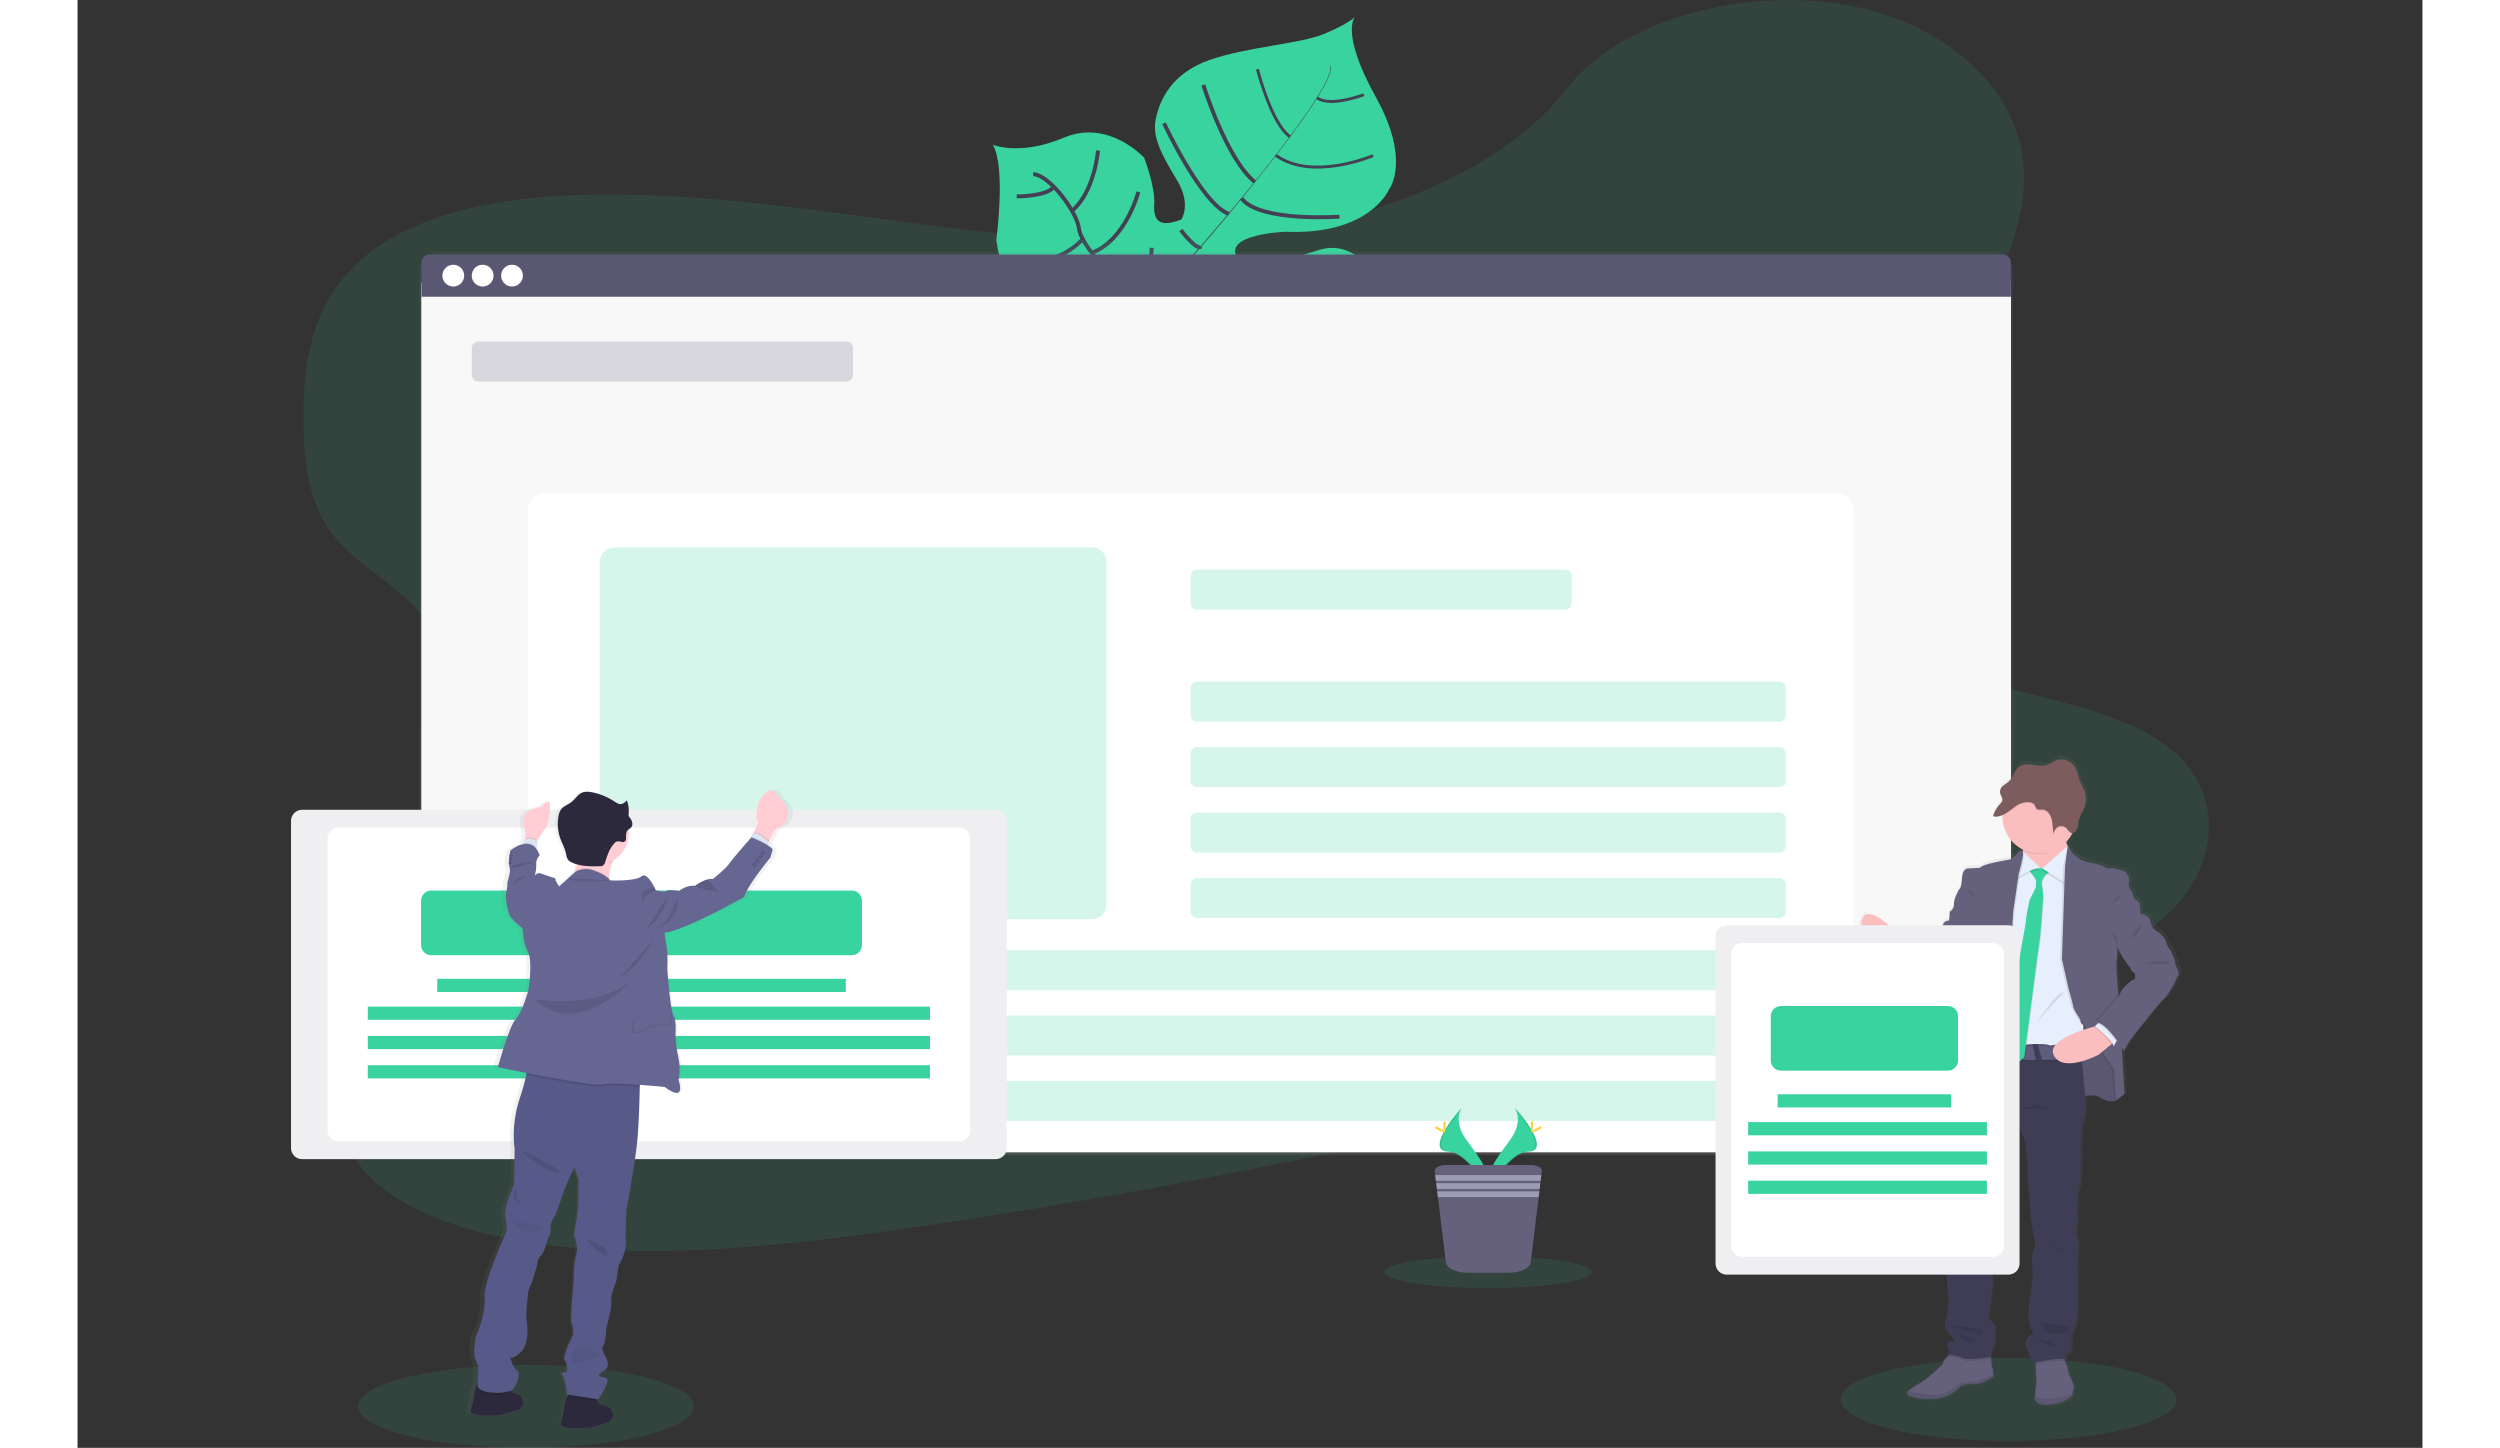 <svg width="259" height="150" viewBox="0 0 596 368" fill="none" xmlns="http://www.w3.org/2000/svg">
<rect x="0" y="0" width="596" height="368" fill="#333333" stroke="none"/>
<g clip-path="url(#clip0)">
<path opacity="0.1" d="M490.793 366.243C514.368 366.243 533.48 361.522 533.48 355.698C533.48 349.874 514.368 345.153 490.793 345.153C467.217 345.153 448.105 349.874 448.105 355.698C448.105 361.522 467.217 366.243 490.793 366.243Z" fill="#38D39F"/>
<path opacity="0.1" d="M113.976 368C137.551 368 156.663 363.279 156.663 357.455C156.663 351.631 137.551 346.91 113.976 346.91C90.4 346.91 71.289 351.631 71.289 357.455C71.289 363.279 90.4 368 113.976 368Z" fill="#38D39F"/>
<path d="M346.238 99.345C346.238 99.345 340.238 96.91 321.161 105.665C302.084 114.419 299.687 113.301 294.758 111.963C289.829 110.624 287.083 110.308 281.77 103.008C281.77 103.008 278.034 82.763 274.423 79.624C270.811 76.486 255.448 81.411 255.448 81.411C255.448 81.411 237.032 85.636 233.522 61.025C233.522 61.025 236.012 42.472 232.623 36.779C232.623 36.779 239.445 39.734 250.762 34.967C262.078 30.2 271.097 40.084 271.097 40.084C271.097 40.084 273.945 47.461 273.655 51.857C273.365 56.253 275.161 57.903 280.55 55.78C280.55 55.78 283.194 52.015 279.446 45.793C275.698 39.572 273.024 34.933 274.073 30.102C275.122 25.271 278.124 18.589 287.786 15.22C297.449 11.852 310.573 11.221 316.876 8.598C323.178 5.976 324.7 4.27 324.7 4.27C324.7 4.27 320.816 8.168 329.962 24.631C339.108 41.094 333.275 48.245 333.275 48.245C333.275 48.245 328.414 59.826 306.966 58.905C306.966 58.905 286.298 59.66 297.585 68.427C297.585 68.427 304.804 66.956 315.592 63.527C326.38 60.099 334.17 74.251 336.102 84.101C338.034 93.951 346.238 99.345 346.238 99.345Z" fill="#38D39F"/>
<path d="M318.448 16.768L318.563 16.738C319.391 19.881 310.151 32.515 302.258 42.548L302.164 42.476C313.306 28.315 319.092 19.186 318.448 16.768Z" fill="#444053"/>
<path d="M302.331 42.267L302.378 42.395C296.071 50.415 288.14 59.984 281.791 67.071C281.185 67.749 280.584 68.457 280.004 69.181L279.825 69.032C280.405 68.307 281.011 67.595 281.616 66.9C287.961 59.835 296.029 50.283 302.331 42.267Z" fill="#444053"/>
<path d="M279.978 68.844L280.102 69.058C268.547 83.483 267.783 105.882 267.736 106.078L265.297 103.264C265.349 103.068 268.342 83.368 279.978 68.844Z" fill="#444053"/>
<path d="M332.835 91.52C332.835 91.52 319.19 84.438 308.594 86.979C297.998 89.521 274.055 77.999 274.055 77.999C274.055 77.999 263.903 73.872 261.865 69.173C261.865 69.173 254.901 61.813 254.505 58.001C254.108 54.189 247.329 44.612 242.907 44.241" stroke="#444053" stroke-miterlimit="10"/>
<path d="M330.866 98.339C330.866 98.339 323.993 93.716 324.803 88.331" stroke="#444053" stroke-miterlimit="10"/>
<path d="M320.338 104.313C320.338 104.313 310.53 100.748 309.541 86.783" stroke="#444053" stroke-miterlimit="10"/>
<path d="M304.506 107.929C304.506 107.929 295.125 100.147 298.242 86.553" stroke="#444053" stroke-miterlimit="10"/>
<path d="M285.479 104.126C285.479 104.126 279.233 91.031 284.788 82.511" stroke="#444053" stroke-miterlimit="10"/>
<path d="M332.998 82.89C332.998 82.89 325.898 85.141 327.421 88.86" stroke="#444053" stroke-miterlimit="10"/>
<path d="M324.418 70.009C324.418 70.009 314.922 73.024 314.696 86.455" stroke="#444053" stroke-miterlimit="10"/>
<path d="M311.2 66.909C311.2 66.909 302.561 77.569 303.196 87.269" stroke="#444053" stroke-miterlimit="10"/>
<path d="M296.054 71.092C296.054 71.092 287.47 79.296 288.566 83.863" stroke="#444053" stroke-miterlimit="10"/>
<path d="M290.876 68.192C290.876 68.192 282.826 69.638 281.7 66.994" stroke="#444053" stroke-miterlimit="10"/>
<path d="M280.418 58.475C280.418 58.475 284.486 63.86 285.535 62.653" stroke="#444053" stroke-miterlimit="10"/>
<path d="M320.733 55.068C320.733 55.068 300.445 56.53 295.849 50.424" stroke="#444053" stroke-miterlimit="10"/>
<path d="M276.149 31.334C276.149 31.334 285.671 51.772 292.583 54.36" stroke="#444053" stroke-miterlimit="10"/>
<path d="M286.136 21.599C286.136 21.599 291.986 40.399 299.231 46.267" stroke="#444053" stroke-miterlimit="10"/>
<path d="M329.275 39.555C329.275 39.555 313.844 46.177 304.578 39.478" stroke="#444053" stroke-width="0.75" stroke-miterlimit="10"/>
<path d="M299.883 17.591C299.883 17.591 303.41 31.411 308.16 34.749" stroke="#444053" stroke-width="0.75" stroke-miterlimit="10"/>
<path d="M326.943 24.077C326.943 24.077 318.274 27.36 315.033 24.844" stroke="#444053" stroke-width="0.75" stroke-miterlimit="10"/>
<path d="M272.989 62.99C272.989 62.99 272.989 75.036 269.71 75.893" stroke="#444053" stroke-miterlimit="10"/>
<path d="M246.181 78.597C246.181 78.597 259.203 79.714 265.211 72.994" stroke="#444053" stroke-miterlimit="10"/>
<path d="M269.63 48.761C269.63 48.761 266.479 60.978 257.784 64.269" stroke="#444053" stroke-miterlimit="10"/>
<path d="M238.371 65.728C238.371 65.728 247.589 68.934 255.516 60.773" stroke="#444053" stroke-miterlimit="10"/>
<path d="M259.379 38.259C259.379 38.259 258.526 48.633 252.868 53.49" stroke="#444053" stroke-miterlimit="10"/>
<path d="M238.712 49.917C238.712 49.917 246.362 49.972 248.152 47.478" stroke="#444053" stroke-miterlimit="10"/>
<path opacity="0.1" d="M306.679 58.662C276.234 63.741 245.742 61.008 216.389 57.221C187.035 53.435 157.75 48.599 127.241 49.546C107.626 50.16 85.807 54.014 72.235 65.843C59.178 77.224 57.311 92.783 57.434 106.854C57.528 117.438 58.522 128.4 65.689 136.911C70.665 142.817 78.272 147.107 84.025 152.569C104.066 171.578 98.382 201.025 85.692 225.961C79.722 237.662 72.427 249.145 68.423 261.14C64.419 273.134 64.022 286.054 71.561 295.985C79.04 305.831 93.346 311.502 108.232 314.542C138.459 320.712 172.009 317.527 204.458 313.097C276.281 303.243 347.303 287.304 418.12 271.395C444.331 265.51 470.657 259.592 495.874 250.927C509.877 246.126 524.123 240.084 533.091 230.528C544.471 218.397 544.574 201.652 533.329 191.495C514.465 174.439 472.264 177.646 457.6 158.236C449.524 147.576 452.812 133.24 458.982 120.64C472.2 93.606 498.104 67.062 494.373 39.896C491.815 21.237 473.744 5.614 449.737 1.294C424.58 -3.23 392.425 4.326 378.196 22.879C363.544 42.033 333.56 54.185 306.679 58.662Z" fill="#38D39F"/>
<path d="M486.689 64.056H92.118C89.176 64.056 86.792 66.44 86.792 69.382V288.275C86.792 291.217 89.176 293.601 92.118 293.601H486.689C489.631 293.601 492.015 291.217 492.015 288.275V69.382C492.015 66.44 489.631 64.056 486.689 64.056Z" fill="url(#paint0_linear)"/>
<path d="M486.093 67.284H92.762C89.821 67.284 87.436 69.669 87.436 72.61V287.513C87.436 290.454 89.821 292.838 92.762 292.838H486.093C489.034 292.838 491.419 290.454 491.419 287.513V72.61C491.419 69.669 489.034 67.284 486.093 67.284Z" fill="white"/>
<path d="M486.093 67.284H92.762C89.821 67.284 87.436 69.669 87.436 72.61V287.513C87.436 290.454 89.821 292.838 92.762 292.838H486.093C489.034 292.838 491.419 290.454 491.419 287.513V72.61C491.419 69.669 489.034 67.284 486.093 67.284Z" fill="white"/>
<path opacity="0.04" d="M486.093 67.284H92.762C89.821 67.284 87.436 69.669 87.436 72.61V287.513C87.436 290.454 89.821 292.838 92.762 292.838H486.093C489.034 292.838 491.419 290.454 491.419 287.513V72.61C491.419 69.669 489.034 67.284 486.093 67.284Z" fill="#5A5773"/>
<path d="M489.367 64.695H89.47C88.926 64.695 88.404 64.911 88.02 65.296C87.635 65.681 87.419 66.202 87.419 66.746V75.419H491.401V66.763C491.404 66.494 491.353 66.227 491.252 65.977C491.151 65.728 491.001 65.5 490.813 65.308C490.624 65.116 490.399 64.963 490.151 64.858C489.903 64.753 489.637 64.698 489.367 64.695Z" fill="#5A5773"/>
<path d="M95.504 72.827C97.035 72.827 98.276 71.587 98.276 70.056C98.276 68.525 97.035 67.284 95.504 67.284C93.973 67.284 92.732 68.525 92.732 70.056C92.732 71.587 93.973 72.827 95.504 72.827Z" fill="white"/>
<path d="M102.965 72.827C104.496 72.827 105.737 71.587 105.737 70.056C105.737 68.525 104.496 67.284 102.965 67.284C101.435 67.284 100.194 68.525 100.194 70.056C100.194 71.587 101.435 72.827 102.965 72.827Z" fill="white"/>
<path d="M110.428 72.827C111.959 72.827 113.2 71.587 113.2 70.056C113.2 68.525 111.959 67.284 110.428 67.284C108.898 67.284 107.657 68.525 107.657 70.056C107.657 71.587 108.898 72.827 110.428 72.827Z" fill="white"/>
<path d="M446.991 125.352H118.823C116.423 125.352 114.478 127.297 114.478 129.697V288.489C114.478 290.889 116.423 292.834 118.823 292.834H446.991C449.391 292.834 451.336 290.889 451.336 288.489V129.697C451.336 127.297 449.391 125.352 446.991 125.352Z" fill="white"/>
<path opacity="0.2" d="M195.445 86.8H101.841C100.932 86.8 100.195 87.537 100.195 88.446V95.324C100.195 96.233 100.932 96.97 101.841 96.97H195.445C196.354 96.97 197.091 96.233 197.091 95.324V88.446C197.091 87.537 196.354 86.8 195.445 86.8Z" fill="#5A5773"/>
<path opacity="0.2" d="M378.158 144.792H284.554C283.645 144.792 282.908 145.528 282.908 146.437V153.315C282.908 154.224 283.645 154.961 284.554 154.961H378.158C379.067 154.961 379.803 154.224 379.803 153.315V146.437C379.803 145.528 379.067 144.792 378.158 144.792Z" fill="#38D39F"/>
<path opacity="0.2" d="M432.562 173.266H284.554C283.645 173.266 282.908 174.003 282.908 174.912V181.79C282.908 182.699 283.645 183.436 284.554 183.436H432.562C433.471 183.436 434.208 182.699 434.208 181.79V174.912C434.208 174.003 433.471 173.266 432.562 173.266Z" fill="#38D39F"/>
<path opacity="0.2" d="M432.562 189.896H284.554C283.645 189.896 282.908 190.633 282.908 191.542V198.42C282.908 199.329 283.645 200.066 284.554 200.066H432.562C433.471 200.066 434.208 199.329 434.208 198.42V191.542C434.208 190.633 433.471 189.896 432.562 189.896Z" fill="#38D39F"/>
<path opacity="0.2" d="M432.562 206.526H284.554C283.645 206.526 282.908 207.263 282.908 208.172V215.05C282.908 215.959 283.645 216.696 284.554 216.696H432.562C433.471 216.696 434.208 215.959 434.208 215.05V208.172C434.208 207.263 433.471 206.526 432.562 206.526Z" fill="#38D39F"/>
<path opacity="0.2" d="M432.562 223.155H284.554C283.645 223.155 282.908 223.892 282.908 224.801V231.679C282.908 232.588 283.645 233.325 284.554 233.325H432.562C433.471 233.325 434.208 232.588 434.208 231.679V224.801C434.208 223.892 433.471 223.155 432.562 223.155Z" fill="#38D39F"/>
<path opacity="0.2" d="M432.562 241.491H134.388C133.479 241.491 132.742 242.228 132.742 243.137V250.015C132.742 250.924 133.479 251.661 134.388 251.661H432.562C433.471 251.661 434.208 250.924 434.208 250.015V243.137C434.208 242.228 433.471 241.491 432.562 241.491Z" fill="#38D39F"/>
<path opacity="0.2" d="M432.562 258.12H134.388C133.479 258.12 132.742 258.857 132.742 259.766V266.644C132.742 267.553 133.479 268.29 134.388 268.29H432.562C433.471 268.29 434.208 267.553 434.208 266.644V259.766C434.208 258.857 433.471 258.12 432.562 258.12Z" fill="#38D39F"/>
<path opacity="0.2" d="M432.562 274.75H134.388C133.479 274.75 132.742 275.487 132.742 276.396V283.274C132.742 284.183 133.479 284.92 134.388 284.92H432.562C433.471 284.92 434.208 284.183 434.208 283.274V276.396C434.208 275.487 433.471 274.75 432.562 274.75Z" fill="#38D39F"/>
<path d="M365.237 281.475C365.237 281.475 367.765 284.779 364.069 289.772C360.372 294.766 357.327 298.978 358.56 302.091C358.56 302.091 364.133 292.821 368.674 292.71C373.215 292.599 370.23 287.048 365.237 281.475Z" fill="#38D39F"/>
<path opacity="0.1" d="M365.238 281.475C365.458 281.794 365.632 282.143 365.754 282.511C370.184 287.713 372.542 292.57 368.287 292.689C364.321 292.804 359.562 299.895 358.424 301.682C358.46 301.827 358.505 301.969 358.56 302.108C358.56 302.108 364.133 292.838 368.675 292.727C373.216 292.617 370.231 287.048 365.238 281.475Z" fill="black"/>
<path d="M369.937 285.687C369.937 286.851 369.809 287.794 369.647 287.794C369.485 287.794 369.357 286.851 369.357 285.687C369.357 284.523 369.519 285.073 369.682 285.073C369.844 285.073 369.937 284.523 369.937 285.687Z" fill="#FFD037"/>
<path d="M371.553 287.078C370.529 287.632 369.638 287.969 369.561 287.828C369.485 287.688 370.252 287.121 371.267 286.549C372.282 285.978 371.885 286.396 371.962 286.549C372.039 286.703 372.572 286.519 371.553 287.078Z" fill="#FFD037"/>
<path d="M351.882 281.475C351.882 281.475 349.354 284.779 353.046 289.772C356.739 294.766 359.792 298.978 358.56 302.091C358.56 302.091 352.982 292.821 348.445 292.71C343.909 292.599 346.889 287.048 351.882 281.475Z" fill="#38D39F"/>
<path opacity="0.1" d="M351.882 281.475C351.66 281.793 351.484 282.142 351.362 282.511C346.936 287.713 344.578 292.57 348.834 292.689C352.799 292.804 357.553 299.895 358.692 301.682C358.658 301.827 358.613 301.969 358.56 302.108C358.56 302.108 352.982 292.838 348.445 292.727C343.909 292.617 346.889 287.048 351.882 281.475Z" fill="black"/>
<path d="M347.179 285.688C347.179 286.852 347.311 287.794 347.473 287.794C347.635 287.794 347.763 286.852 347.763 285.688C347.763 284.524 347.601 285.082 347.444 285.082C347.286 285.082 347.179 284.524 347.179 285.688Z" fill="#FFD037"/>
<path d="M345.568 287.078C346.591 287.632 347.482 287.969 347.559 287.828C347.636 287.688 346.868 287.121 345.854 286.549C344.839 285.978 345.235 286.396 345.158 286.549C345.082 286.703 344.544 286.519 345.568 287.078Z" fill="#FFD037"/>
<path opacity="0.1" d="M358.561 327.381C373.161 327.381 384.998 325.565 384.998 323.326C384.998 321.086 373.161 319.271 358.561 319.271C343.96 319.271 332.124 321.086 332.124 323.326C332.124 325.565 343.96 327.381 358.561 327.381Z" fill="#38D39F"/>
<path d="M372.174 297.635L372.046 298.667L371.872 300.125L371.795 300.735L371.62 302.193L371.543 302.803L371.364 304.257L369.343 320.844C369.16 322.324 366.742 323.479 363.8 323.479H353.302C350.381 323.479 347.967 322.324 347.788 320.844L345.759 304.27L345.584 302.816L345.507 302.206L345.328 300.748L345.256 300.138L345.076 298.68L344.949 297.648C344.85 296.795 346.159 296.104 347.81 296.104H369.309C370.959 296.091 372.268 296.795 372.174 297.635Z" fill="#65617D"/>
<path d="M372.039 298.667L371.864 300.125H345.256L345.077 298.667H372.039Z" fill="#9D9CB5"/>
<path d="M371.787 300.731L371.612 302.189H345.508L345.329 300.731H371.787Z" fill="#9D9CB5"/>
<path d="M371.536 302.799L371.357 304.257H345.76L345.585 302.799H371.536Z" fill="#9D9CB5"/>
<path opacity="0.2" d="M257.891 139.15H136.366C134.364 139.15 132.742 140.773 132.742 142.775V229.991C132.742 231.993 134.364 233.615 136.366 233.615H257.891C259.893 233.615 261.515 231.993 261.515 229.991V142.775C261.515 140.773 259.893 139.15 257.891 139.15Z" fill="#38D39F"/>
<path d="M533.986 244.211C534.149 243.785 532.946 241.346 532.946 241.227C532.946 241.107 531.705 239.755 531.705 239.001C531.705 238.246 530.064 236.613 530.064 236.613C530.064 236.613 527.859 235.7 527.62 233.709C527.382 231.718 524.981 231.684 524.977 231.684C524.977 231.684 524.977 231.505 524.977 231.227C525.025 230.441 524.925 229.653 524.682 228.904C524.399 228.354 523.91 227.938 523.322 227.748C523.322 227.748 523.079 226.196 522.602 225.718C522.335 225.44 522.144 225.098 522.045 224.725C521.947 224.352 521.945 223.96 522.039 223.586C522.282 222.836 521.719 220.926 520.559 220.644C519.399 220.363 518.073 219.928 518.073 219.928L517.753 219.983L517.596 219.928C517.314 219.982 517.029 220.017 516.743 220.034C516.498 220.042 516.258 219.963 516.065 219.813C515.664 219.386 512.419 218.533 511.801 218.533C511.182 218.533 509.477 217.736 509.477 217.736C509.477 217.736 508.274 216.824 507.771 216.423C507.268 216.022 506.394 214.568 506.262 214.346V214.316C506.115 213.978 505.994 213.628 505.899 213.272C506.486 212.658 506.986 211.968 507.387 211.221C507.43 211.144 507.469 211.067 507.507 210.986C507.595 210.986 507.683 210.973 507.767 210.948L507.874 210.905C508.075 210.8 508.255 210.657 508.401 210.483C508.547 210.308 508.658 210.107 508.726 209.89C508.756 209.804 508.782 209.715 508.803 209.626C508.803 209.596 508.803 209.566 508.803 209.536L508.842 209.357C508.839 209.323 508.839 209.289 508.842 209.255L508.867 209.076V208.973C508.867 208.897 508.867 208.824 508.897 208.748C508.923 208.461 508.964 208.177 509.021 207.895C509.259 206.816 509.912 205.903 510.368 204.91C510.432 204.769 510.496 204.624 510.551 204.483C510.607 204.343 510.662 204.164 510.709 204.002L510.748 203.852C510.777 203.733 510.803 203.614 510.829 203.494C510.854 203.375 510.829 203.388 510.858 203.332C510.884 203.17 510.905 203.004 510.922 202.833C510.998 201.882 510.852 200.926 510.496 200.04C510.197 199.294 509.75 198.62 509.447 197.874C508.987 196.744 508.863 195.461 508.304 194.382C507.849 193.507 507.097 192.822 506.183 192.45C505.269 192.078 504.253 192.044 503.315 192.352C502.463 192.676 501.687 193.303 500.804 193.585C499.618 193.964 498.356 193.678 497.128 193.512C495.9 193.346 494.57 193.325 493.564 194.126C492.429 195.047 492.122 196.778 491.056 197.789C490.63 198.215 490.054 198.484 489.581 198.876C489.248 199.143 488.992 199.493 488.839 199.891L488.813 199.972C488.802 200.007 488.794 200.043 488.788 200.079C488.778 200.118 488.771 200.158 488.767 200.198C488.764 200.225 488.764 200.252 488.767 200.279C488.758 200.35 488.758 200.422 488.767 200.492C488.772 200.56 488.782 200.627 488.796 200.693V200.748C488.796 200.804 488.826 200.859 488.848 200.914C488.869 200.97 488.848 200.936 488.848 200.944C488.848 200.953 488.894 201.068 488.92 201.128L488.958 201.217C488.958 201.243 488.958 201.268 488.992 201.29C489.145 201.586 489.269 201.896 489.363 202.215C489.413 202.417 489.399 202.63 489.325 202.825C489.224 203.046 489.079 203.245 488.899 203.409C488.101 204.237 487.485 205.224 487.091 206.304C487.042 206.429 487 206.553 486.963 206.675H487.018C487.133 206.708 487.25 206.732 487.368 206.748C487.435 206.752 487.502 206.752 487.568 206.748C487.843 206.764 488.118 206.744 488.387 206.688L488.592 206.637C488.87 206.564 489.142 206.466 489.402 206.343C489.402 206.424 489.402 206.505 489.402 206.586C489.402 206.667 489.402 206.675 489.402 206.722C489.404 208.482 489.898 210.206 490.827 211.7C491.755 213.195 493.083 214.4 494.659 215.182C494.659 215.267 494.681 215.352 494.693 215.438L494.719 215.655L494.612 215.553C494.612 215.553 493.892 215.195 493.21 216.227C492.709 216.904 492.03 217.428 491.248 217.74C491.248 217.74 483.957 218.892 483.675 219.847L480.264 220.047C480.264 220.047 479.062 220.205 478.942 222.712C478.823 225.219 478.183 225.454 478.183 225.454C478.183 225.454 476.78 227.923 476.904 229.194C476.919 229.581 476.826 229.965 476.634 230.303C476.443 230.64 476.161 230.918 475.821 231.104L475.663 233.372C475.663 233.372 474.341 233.172 473.958 234.724C473.805 235.546 473.463 236.321 472.96 236.988C472.96 236.988 470.755 238.822 470.636 240.37L469.271 241.222C469.271 241.222 466.107 240.506 465.387 239.235C465.387 239.235 465.302 239.15 465.165 239.026V238.996C464.692 238.57 463.69 237.615 463.843 237.832C463.937 238.032 463.96 238.258 463.907 238.472L463.673 238.212L463.042 237.513C463.042 237.513 457.925 232.72 454.94 232.34C454.902 232.264 454.705 231.488 454.194 231.978C453.77 232.367 453.431 232.839 453.199 233.365C452.966 233.892 452.845 234.46 452.842 235.035C452.839 235.61 452.955 236.18 453.183 236.708C453.41 237.236 453.744 237.712 454.164 238.105L458.957 242.578L459.08 242.668L460.108 243.99C459.933 244.416 459.788 244.808 459.682 245.175V245.213L459.605 245.444C459.596 245.469 459.589 245.494 459.584 245.52C459.558 245.597 459.537 245.67 459.515 245.742L459.477 245.87C459.477 245.896 459.477 245.921 459.477 245.947C459.362 246.348 459.289 246.655 459.255 246.825L458.987 246.74L459.247 246.855V246.893C459.247 246.949 459.247 246.979 459.247 246.979L459.494 247.085C460.897 247.695 467.898 250.769 468.257 251.234C468.615 251.699 471.301 253.264 473.706 251.989C476.111 250.714 476.627 248.77 476.627 248.77C476.627 248.77 478.951 245.546 479.032 245.068C479.113 244.591 480.912 244.037 480.912 244.037C480.912 244.037 481.074 249.362 480.153 251.315C479.232 253.268 477.509 261.894 477.509 261.894C477.623 261.878 477.737 261.878 477.851 261.894L477.748 262.393C477.889 262.367 478.034 262.367 478.175 262.393C478.047 263.374 477.322 267.936 477.322 267.936C477.322 267.936 477.083 270.005 476.682 270.721C476.281 271.437 476.256 275.177 476.256 275.177L475.612 277.88C475.612 277.88 475.697 278.068 475.855 278.345C476.287 279.265 476.915 280.079 477.697 280.729C477.646 281.154 477.537 281.57 477.373 281.965C477.124 282.57 477.015 283.223 477.053 283.875C477.053 283.875 476.375 286.937 476.452 287.811C476.529 288.685 476.026 290.834 476.026 290.834L475.305 297.755C475.305 297.755 474.827 303.759 475.066 305.392C475.181 306.672 475.126 307.963 474.904 309.229C474.904 309.229 475.386 313.962 475.267 314.478C475.147 314.994 474.546 317.224 474.904 318.457C475.262 319.689 475.066 323.07 475.066 323.07C475.066 323.07 475.305 327.526 475.586 328.959C475.737 330.043 475.709 331.145 475.505 332.221C475.505 332.221 475.224 335.282 475.105 335.282C474.985 335.282 473.945 337.389 476.064 339.457C478.183 341.525 476.87 341.205 476.87 341.205C476.87 341.205 475.164 340.352 475.386 342.084C475.574 343.708 475.838 343.286 475.864 343.239L475.463 344.548L475.744 344.587L475.514 344.864C475.272 345.174 475.001 345.46 474.704 345.717C474.392 346.021 474.206 346.432 474.184 346.868C474.184 346.868 471.22 350.091 468.457 351.72C467.003 352.573 465.749 353.302 465.203 353.908C464.709 354.445 464.777 354.88 465.813 355.221C467.975 355.937 471.783 356.296 474.503 355.379C476.133 354.84 477.6 353.896 478.767 352.637C478.767 352.637 480.473 351.759 482.179 352.078C483.884 352.398 487.227 350.211 487.227 350.211L487.163 349.648L486.988 348.019C486.876 347.883 486.792 347.724 486.744 347.554C486.695 347.384 486.683 347.205 486.707 347.03C486.728 346.548 486.68 346.066 486.566 345.597C486.536 345.439 486.507 345.282 486.477 345.137L486.784 345.077C486.784 345.077 486.387 343.052 487.108 342.651C487.828 342.25 487.624 337.044 487.624 337.044C487.624 337.044 486.707 335.85 486.225 335.653C485.743 335.457 486.182 332.984 486.268 332.669C486.353 332.353 486.988 326.183 486.988 326.183C486.988 326.183 486.745 324.239 487.065 323.403C487.385 322.567 486.664 319.344 486.664 319.344C486.598 319.196 486.581 319.031 486.618 318.873C486.654 318.715 486.741 318.573 486.865 318.469C487.291 317.992 487.146 313.736 487.146 313.736C487.146 313.736 487.108 311.604 487.108 311.029C487.108 310.453 487.585 308.445 488.029 307.771C488.472 307.097 488.187 304.987 488.187 304.987L488.212 304.829C488.212 304.769 488.212 304.692 488.246 304.603L488.28 304.39C488.476 303.224 488.738 302.071 489.065 300.936C489.585 299.269 490.186 296.326 490.186 296.326L493.909 286.613L493.952 286.498C493.952 286.498 495.657 289.679 495.657 292.625C495.657 292.625 496.084 296.164 495.981 297.119C495.879 298.075 496.258 302.565 496.258 302.565C496.258 302.565 496.779 309.008 496.779 309.285C496.779 309.562 497.422 314.534 497.823 315.293C498.224 316.052 497.422 318.354 497.179 318.593C496.936 318.832 497.26 324.678 497.26 324.678C497.26 324.678 496.659 329.292 496.54 330.247C496.42 331.202 495.939 334.86 496.339 336.293C496.74 337.726 496.578 337.922 496.578 337.922C496.578 337.922 498.024 339.397 497.179 339.517C496.873 339.584 496.585 339.715 496.333 339.903C496.082 340.09 495.873 340.329 495.721 340.603C495.57 340.878 495.478 341.182 495.453 341.494C495.428 341.807 495.47 342.121 495.576 342.416C496.078 343.872 496.668 345.296 497.341 346.68L498.007 346.54V347.013L498.054 349.384C498.054 349.384 498.335 351.648 498.173 352.168C498.058 352.543 497.896 354.326 497.819 355.259C497.789 355.601 497.772 355.827 497.772 355.827C497.772 355.827 497.772 357.933 502.219 357.298C506.667 356.662 507.464 354.91 507.464 354.91L507.498 354.692C507.562 354.292 507.707 353.439 507.827 352.961C507.984 352.326 506.547 349.46 506.547 349.46C506.547 349.46 506.309 347.512 505.908 347.077C505.74 346.819 505.629 346.528 505.584 346.224C505.55 346.062 505.516 345.896 505.49 345.734C505.59 345.745 505.69 345.763 505.788 345.785C505.788 345.785 505.545 344.395 506.471 343.956C507.396 343.516 507.149 342.604 507.029 342.207C506.91 341.811 507.387 339.581 507.387 339.581C507.32 339.358 507.314 339.122 507.37 338.897C507.426 338.671 507.543 338.465 507.707 338.301C508.27 337.743 508.709 333.845 508.709 333.845L508.79 318.811C508.79 318.811 509.072 316.146 508.752 315.071C508.432 313.996 508.112 311.928 508.552 311.37C508.991 310.811 508.59 308.231 508.59 308.231C508.59 308.231 508.59 302.782 509.191 301.409C509.792 300.036 509.592 291.504 509.592 291.504L509.75 285.897C509.75 285.897 511.059 284.66 510.752 278.221C512.146 278.132 513.737 278.081 513.958 278.277C514.385 278.635 517.242 280.464 518.926 279.309C519.621 278.831 520.289 278.314 520.926 277.761L520.218 265.822C520.644 266.487 520.926 266.926 520.926 266.926C520.926 265.259 525.655 259.848 525.655 259.848C525.655 259.848 530.059 254.159 531.019 253.486C531.978 252.812 533.863 249.222 533.863 249.222C534.141 248.539 534.463 247.876 534.826 247.235C535.27 246.557 533.829 244.646 533.986 244.211ZM523.655 248.386C522.452 248.505 519.928 251.251 519.89 251.848C519.802 252.242 519.619 252.608 519.357 252.914C519.357 252.675 519.318 252.432 519.297 252.185C519.016 248.667 518.708 244.386 518.871 243.973C519.109 243.256 519.028 240.033 519.028 240.033L519.075 239.969C519.881 242.467 522.388 245.41 522.388 245.41C522.388 245.41 522.815 246.689 523.352 246.719C523.889 246.749 523.655 248.386 523.655 248.386Z" fill="url(#paint1_linear)"/>
<path d="M459.438 247.477C459.438 247.477 460.901 239.802 465.596 239.802L469.033 246.867L466.743 248.445C466.743 248.445 461.767 248.582 459.438 247.477Z" fill="#65617D"/>
<path opacity="0.1" d="M469.033 246.847L466.743 248.425C466.743 248.425 463.242 248.535 460.739 247.921C460.292 247.823 459.857 247.68 459.438 247.495L459.464 247.371V247.346C459.678 246.384 459.975 245.442 460.351 244.531C460.496 244.186 460.658 243.832 460.837 243.478C461.524 242.156 462.492 240.856 463.822 240.216C464.309 239.97 464.842 239.825 465.387 239.79H465.596L465.672 239.948L466.832 242.335L469.033 246.847Z" fill="black"/>
<path d="M508.032 278.66C508.032 278.66 512.966 278.187 513.4 278.545C513.835 278.903 516.637 280.715 518.291 279.568C519.946 278.421 518.846 274.452 518.846 274.281C518.846 274.11 518.688 268.478 518.688 268.478L515.729 264.491L512.019 257.506L504.438 256.756L504.634 267.842L504.595 273.526L508.032 278.66Z" fill="#65617D"/>
<path opacity="0.1" d="M508.032 278.66C508.032 278.66 512.966 278.187 513.4 278.545C513.835 278.903 516.637 280.715 518.291 279.568C519.946 278.421 518.846 274.452 518.846 274.281C518.846 274.11 518.688 268.478 518.688 268.478L515.729 264.491L512.019 257.506L504.438 256.756L504.634 267.842L504.595 273.526L508.032 278.66Z" fill="black"/>
<path d="M464.611 239.585C464.611 239.585 464.214 244.399 461.199 244.48C461.199 244.48 460.347 243.968 459.204 243.111C456.569 241.137 452.382 237.346 453.541 233.82C455.2 228.767 463.25 238.084 463.25 238.084L463.873 238.779L464.611 239.585Z" fill="#FBBEBE"/>
<path opacity="0.1" d="M464.611 239.585C464.611 239.585 464.214 244.399 461.2 244.48C461.2 244.48 460.347 243.968 459.204 243.111L458.948 242.783C459.459 243.043 460.021 243.189 460.594 243.209C461.045 243.227 461.49 243.107 461.871 242.866C462.252 242.624 462.55 242.272 462.726 241.857C463.049 241.237 463.334 240.598 463.579 239.943C463.72 239.561 463.821 239.165 463.882 238.762L464.611 239.585Z" fill="black"/>
<path d="M463.306 248.309L462.632 247.456L460.36 244.531L459.204 243.035C459.713 243.296 460.274 243.441 460.846 243.461C461.297 243.48 461.743 243.361 462.124 243.12C462.505 242.878 462.803 242.525 462.978 242.109C463.294 241.49 463.572 240.852 463.809 240.199C464.185 239.133 464.176 238.587 464.044 238.4C463.912 238.212 464.897 239.116 465.349 239.559L465.566 239.764L465.647 239.926L466.837 242.229C466.839 242.261 466.839 242.294 466.837 242.327C466.922 243.052 467.306 247.652 463.306 248.309Z" fill="#E7EFFD"/>
<path d="M486.954 349.895C486.954 349.895 483.636 352.069 481.978 351.75C480.829 351.605 479.663 351.798 478.622 352.304C477.482 353.552 476.042 354.49 474.439 355.029C471.753 355.937 468.004 355.579 465.872 354.871C464.866 354.534 464.785 354.099 465.271 353.566C465.757 353.033 467.045 352.248 468.478 351.396C471.203 349.775 474.123 346.582 474.123 346.582C474.142 346.148 474.325 345.738 474.635 345.435C474.928 345.177 475.196 344.892 475.432 344.582C475.859 344.083 476.255 343.558 476.255 343.558L486.024 343.925C486.024 343.925 486.191 344.629 486.323 345.349C486.434 345.814 486.48 346.292 486.459 346.769C486.435 346.944 486.447 347.121 486.495 347.291C486.543 347.46 486.625 347.618 486.736 347.754L486.911 349.366L486.954 349.895Z" fill="#65617D"/>
<path d="M507.345 352.632C507.23 353.106 507.085 353.95 507.021 354.338C507.021 354.47 506.991 354.555 506.991 354.555C506.991 354.555 506.202 356.291 501.819 356.922C497.435 357.553 497.439 355.464 497.439 355.464L497.482 354.897C497.559 353.975 497.717 352.206 497.832 351.831C497.989 351.319 497.717 349.068 497.717 349.068L497.67 346.714L497.636 345.081L504.884 344.33C504.931 344.873 505.009 345.413 505.119 345.946C505.161 346.251 505.27 346.542 505.439 346.799C505.831 347.226 506.07 349.166 506.07 349.166C506.07 349.166 507.515 352.001 507.345 352.632Z" fill="#65617D"/>
<path opacity="0.1" d="M486.025 343.925C486.025 343.925 486.191 344.629 486.323 345.349C485.27 345.541 480.665 346.339 479.501 345.776C478.196 345.145 475.395 344.791 475.395 344.791L475.441 344.629C475.868 344.13 476.264 343.605 476.264 343.605L486.025 343.925Z" fill="black"/>
<path opacity="0.1" d="M505.145 345.959C503.307 345.648 499.269 346.386 497.683 346.727L497.648 345.094L504.897 344.343C504.948 344.886 505.031 345.426 505.145 345.959Z" fill="black"/>
<path d="M509.25 286.123L509.097 291.666C509.097 291.666 509.293 300.151 508.7 301.473C508.108 302.795 508.108 308.223 508.108 308.223C508.108 308.223 508.504 310.781 508.069 311.34C507.634 311.899 507.95 313.945 508.265 315.011C508.581 316.077 508.304 318.721 508.304 318.721L508.227 333.645C508.227 333.645 507.801 337.513 507.238 338.067C507.076 338.233 506.961 338.439 506.906 338.664C506.85 338.888 506.856 339.124 506.922 339.346C506.922 339.346 506.449 341.555 506.568 341.951C506.688 342.348 506.922 343.252 506.018 343.687C505.114 344.122 505.344 345.503 505.344 345.503C503.174 344.987 497.017 346.356 497.017 346.356C496.352 344.984 495.771 343.573 495.277 342.131C495.171 341.838 495.128 341.526 495.152 341.216C495.176 340.906 495.266 340.604 495.415 340.331C495.565 340.058 495.771 339.821 496.02 339.634C496.269 339.447 496.555 339.315 496.859 339.248C497.686 339.133 496.266 337.67 496.266 337.67C496.266 337.67 496.424 337.474 496.028 336.05C495.631 334.626 496.109 330.997 496.228 330.051C496.347 329.104 496.936 324.507 496.936 324.507C496.936 324.507 496.62 318.704 496.859 318.469C497.098 318.235 497.882 315.941 497.49 315.195C497.098 314.448 496.462 309.511 496.462 309.225C496.462 308.939 495.951 302.552 495.951 302.552C495.951 302.552 495.477 298.092 495.597 297.145C495.716 296.198 495.277 292.685 495.277 292.685C495.277 289.764 493.571 286.604 493.571 286.604L493.529 286.72L489.862 296.424C489.862 296.424 489.269 299.345 488.757 301.004C488.434 302.125 488.176 303.264 487.986 304.415L487.951 304.628L487.917 304.85L487.892 305.008C487.892 305.008 488.165 307.097 487.73 307.771C487.245 308.79 486.94 309.885 486.826 311.007C486.826 311.562 486.864 313.694 486.864 313.694C486.864 313.694 487.022 317.915 486.587 318.384C486.467 318.487 486.384 318.625 486.349 318.778C486.313 318.932 486.328 319.092 486.391 319.237C486.391 319.237 487.099 322.435 486.783 323.262C486.468 324.089 486.706 326.025 486.706 326.025C486.706 326.025 486.075 332.144 485.994 332.46C485.913 332.775 485.483 335.223 485.956 335.419C486.429 335.615 487.337 336.8 487.337 336.8C487.337 336.8 487.534 341.973 486.826 342.365C486.118 342.757 486.506 344.774 486.506 344.774C486.506 344.774 480.784 345.879 479.483 345.248C478.183 344.616 475.377 344.263 475.377 344.263L475.769 342.983C475.743 343.03 475.483 343.452 475.3 341.836C475.1 340.131 476.758 340.983 476.758 340.983C476.758 340.983 478.063 341.299 475.969 339.248C473.876 337.197 474.903 335.103 475.023 335.103C475.142 335.103 475.415 332.063 475.415 332.063C475.617 330.996 475.644 329.903 475.496 328.827C475.219 327.407 474.984 322.985 474.984 322.985C474.984 322.985 475.181 319.629 474.822 318.405C474.464 317.182 475.061 314.994 475.181 314.457C475.3 313.92 474.822 309.246 474.822 309.246C475.045 307.98 475.1 306.689 474.984 305.409C474.746 303.788 475.219 297.827 475.219 297.827L475.931 290.962C475.931 290.962 476.443 288.83 476.358 287.977C476.272 287.125 476.95 284.072 476.95 284.072C476.912 283.423 477.02 282.775 477.266 282.174C477.662 281.385 477.82 278.763 477.82 278.763L481.611 270.081L483.466 262.406L508.53 262.167C508.53 262.167 508.619 262.832 508.773 264.039C508.926 265.246 509.139 267.024 509.378 269.237C509.596 271.241 509.834 273.599 510.069 276.221C510.832 284.622 509.25 286.123 509.25 286.123Z" fill="#3F3D56"/>
<path d="M506.919 217.007L501.082 223.253C501.082 223.253 493.585 220.269 494.374 219.224C494.677 218.827 494.63 217.574 494.455 216.192C494.178 214.005 493.603 211.502 493.603 211.502C493.603 211.502 506.706 209.37 505.597 211.579C505.245 212.412 505.216 213.347 505.516 214.201C505.832 215.205 506.306 216.152 506.919 217.007Z" fill="#FBBEBE"/>
<path opacity="0.1" d="M505.58 211.557C505.179 212.367 504.987 212.444 505.239 213.314C503.533 215.152 501.346 217.151 498.634 217.151C497.184 217.153 495.753 216.817 494.455 216.171C494.178 213.983 493.603 211.48 493.603 211.48C493.603 211.48 506.689 209.348 505.58 211.557Z" fill="black"/>
<path d="M508.032 207.532C508.032 210.024 507.042 212.414 505.28 214.176C503.518 215.938 501.128 216.928 498.636 216.928C496.144 216.928 493.754 215.938 491.992 214.176C490.23 212.414 489.24 210.024 489.24 207.532C489.24 207.485 489.24 207.443 489.24 207.396C489.249 206.162 489.501 204.942 489.981 203.806C490.462 202.67 491.161 201.639 492.04 200.773C492.918 199.907 493.959 199.223 495.102 198.759C496.245 198.295 497.468 198.061 498.702 198.07C499.936 198.079 501.155 198.331 502.292 198.811C503.428 199.292 504.458 199.991 505.324 200.87C506.19 201.749 506.875 202.789 507.338 203.932C507.802 205.075 508.036 206.299 508.027 207.532H508.032Z" fill="#FBBEBE"/>
<path opacity="0.1" d="M509.391 269.51C508.146 269.51 504.001 269.552 499.371 269.629H499.315L497.784 269.655H497.737C492.245 269.74 486.834 268.67 484.66 268.87C480.042 269.296 486.318 264.606 486.318 264.606C489.76 265.439 493.299 265.796 496.838 265.668L498.168 265.6C502.364 265.361 506.581 264.968 508.786 264.32C508.939 265.531 509.152 267.305 509.391 269.51Z" fill="black"/>
<path d="M509.391 269.271C508.146 269.271 504.001 269.318 499.371 269.391H499.315L497.784 269.416H497.737C492.245 269.506 486.834 268.431 484.66 268.636C480.042 269.062 486.318 264.372 486.318 264.372C489.759 265.207 493.299 265.565 496.838 265.434L498.168 265.365C502.364 265.131 506.581 264.734 508.786 264.086C508.939 265.293 509.152 267.067 509.391 269.271Z" fill="#5F5D7E"/>
<path opacity="0.1" d="M496.11 219.612L488.861 223.023L483.254 266.363C483.254 266.363 486.571 264.862 488.465 265.808C490.358 266.755 496.199 265.889 496.199 265.889C496.199 265.889 500.463 265.651 501.095 266.128C501.726 266.606 509.149 264.154 509.149 264.154C509.149 264.154 510.492 261.169 509.465 260.679C508.437 260.188 509.78 255.562 509.78 255.562L509.149 224.298L507.87 220.273L504.459 218.218L500.988 220.981L499.329 221.219L496.11 219.612Z" fill="black"/>
<path d="M496.109 219.139L488.86 222.55L483.24 265.894C483.24 265.894 486.558 264.393 488.451 265.339C490.344 266.286 496.186 265.42 496.186 265.42C496.186 265.42 500.45 265.182 501.081 265.655C501.712 266.128 509.136 263.685 509.136 263.685C509.136 263.685 510.479 260.7 509.451 260.21C508.424 259.719 509.767 255.093 509.767 255.093L509.136 223.829L507.856 219.804L504.445 217.749L500.974 220.512L499.316 220.75L496.109 219.139Z" fill="#E7EFFD"/>
<path opacity="0.1" d="M495.99 221.151C495.99 221.151 498.083 223.637 498.045 224.136C498.007 224.635 497.926 225.876 497.926 225.876L496.348 229.069C496.348 229.069 495.495 233.056 495.495 233.888C495.495 234.719 494.114 241.9 494.114 241.9L492.421 252.965L490.327 267.463L492.459 271.134L494.988 269.002L498.343 243.187L499.051 238.096C499.051 238.096 499.802 228.937 499.802 227.99C499.721 226.839 499.579 225.694 499.375 224.558C499.375 224.558 499.891 222.187 502.023 221.637C504.155 221.087 501.861 221.518 501.861 221.518L500.642 220.533L499.576 220.959C499.576 220.959 496.621 220.047 495.99 221.151Z" fill="black"/>
<path d="M495.755 220.913C495.755 220.913 497.845 223.399 497.806 223.898C497.768 224.397 497.687 225.633 497.687 225.633L496.109 228.831C496.109 228.831 495.257 232.818 495.257 233.645C495.257 234.473 493.875 241.658 493.875 241.658L492.221 252.71L490.127 267.208L492.259 270.879L494.783 268.747L498.139 242.932L498.851 237.841C498.851 237.841 499.602 228.682 499.602 227.735C499.521 226.583 499.379 225.436 499.175 224.299C499.175 224.299 499.687 221.932 501.819 221.378C503.951 220.823 501.661 221.263 501.661 221.263L500.437 220.273L499.371 220.7C499.371 220.7 496.387 219.809 495.755 220.913Z" fill="#38D39F"/>
<path opacity="0.1" d="M494.374 216.768C494.374 216.768 494.058 217.007 493.977 218.584C493.896 220.162 492.792 223.701 492.792 223.701C492.792 223.701 496.898 220.861 498.949 221.177L494.374 216.768Z" fill="black"/>
<path d="M494.374 216.294C494.374 216.294 494.058 216.533 493.977 218.111C493.896 219.689 492.792 223.228 492.792 223.228C492.792 223.228 496.898 220.388 498.949 220.703L494.374 216.294Z" fill="#E7EFFD"/>
<path opacity="0.1" d="M505.584 215.506L499.111 221.19C499.111 221.19 504.557 224.426 505.269 225.215C505.981 226.004 506.689 217.48 506.689 217.48L505.584 215.506Z" fill="black"/>
<path d="M505.818 215.032L499.345 220.716C499.345 220.716 504.794 223.953 505.502 224.742C506.21 225.531 506.922 217.007 506.922 217.007L505.818 215.032Z" fill="#E7EFFD"/>
<path opacity="0.1" d="M494.608 216.768C494.608 216.768 493.9 216.414 493.226 217.441C492.734 218.11 492.065 218.629 491.295 218.938C491.295 218.938 484.11 220.085 483.832 221.032L480.477 221.228C480.477 221.228 479.291 221.386 479.198 223.876C479.104 226.366 478.447 226.596 478.447 226.596C478.447 226.596 477.066 229.044 477.168 230.306C477.183 230.69 477.092 231.071 476.903 231.406C476.715 231.741 476.438 232.017 476.102 232.203L481.035 245.03C481.035 245.03 481.193 250.321 480.285 252.253C479.377 254.184 477.68 262.755 477.68 262.755C477.68 262.755 478.392 262.597 478.349 263.071C478.306 263.544 477.496 268.716 477.496 268.716C477.496 268.716 477.257 270.767 476.865 271.479C476.473 272.191 476.439 275.897 476.439 275.897L475.808 278.583C475.808 278.583 477.304 281.939 479.594 281.466C481.884 280.992 486.024 272.029 486.024 272.029L488.668 262.359L490.723 252.807L491.316 246.334L492.262 232.003L493.644 222.533C493.644 222.533 495.162 217.441 494.608 216.768Z" fill="black"/>
<path d="M494.373 216.294C494.373 216.294 493.661 215.941 492.991 216.968C492.497 217.637 491.827 218.155 491.055 218.465C491.055 218.465 483.87 219.612 483.593 220.558L480.242 220.755C480.242 220.755 479.056 220.912 478.937 223.398C478.818 225.884 478.186 226.123 478.186 226.123C478.186 226.123 476.805 228.571 476.907 229.833C476.924 230.217 476.832 230.598 476.644 230.933C476.456 231.268 476.178 231.544 475.841 231.73L480.792 244.574C480.792 244.574 480.95 249.865 480.041 251.797C479.133 253.728 477.436 262.299 477.436 262.299C477.436 262.299 478.148 262.141 478.11 262.615C478.071 263.088 477.257 268.256 477.257 268.256C477.257 268.256 477.022 270.311 476.626 271.019C476.229 271.727 476.199 275.441 476.199 275.441L475.568 278.127C475.568 278.127 477.069 281.483 479.359 281.005C481.649 280.528 485.793 271.573 485.793 271.573L488.437 261.903L490.488 252.351L491.055 245.853L492.002 231.521L493.383 222.051C493.383 222.051 494.923 216.968 494.373 216.294Z" fill="#65617D"/>
<path opacity="0.1" d="M469.033 246.846L466.743 248.424C466.743 248.424 463.242 248.535 460.739 247.921L459.46 247.354L459.204 247.243L459.468 247.328C460.485 247.69 461.589 247.729 462.628 247.439C465.869 246.347 465.511 241 465.383 239.789C465.383 239.666 465.361 239.589 465.357 239.559V239.589C465.403 239.662 465.452 239.731 465.506 239.798L465.651 239.951L466.837 242.228C466.839 242.261 466.839 242.294 466.837 242.326L469.033 246.846Z" fill="black"/>
<path d="M476.964 231.415L475.86 231.73L475.702 233.977C475.702 233.977 474.423 233.781 474.043 235.321C473.892 236.137 473.555 236.907 473.059 237.572C473.059 237.572 470.888 239.389 470.769 240.928L469.426 241.755C469.426 241.755 466.309 241.043 465.588 239.781C465.588 239.781 467.012 249.963 459.431 247.456C459.431 247.456 467.916 251.166 468.313 251.682C468.709 252.198 471.297 253.694 473.681 252.432C476.065 251.17 476.564 249.234 476.564 249.234C476.564 249.234 478.853 246.036 478.93 245.563C479.007 245.09 480.785 244.535 480.785 244.535L484.196 236.327L476.964 231.415Z" fill="#65617D"/>
<path opacity="0.1" d="M504.675 220.243L505.818 215.032C505.818 215.032 506.334 216.738 506.845 217.126L508.551 218.405C508.551 218.405 510.256 219.194 510.841 219.194C511.425 219.194 514.631 220.047 515.024 220.473C515.416 220.9 516.998 220.593 516.998 220.593C516.998 220.593 518.298 221.019 519.445 221.305C520.592 221.591 521.151 223.475 520.904 224.226C520.809 224.599 520.81 224.99 520.906 225.363C521.003 225.736 521.193 226.078 521.458 226.358C521.931 226.831 522.17 228.37 522.17 228.37C522.75 228.56 523.231 228.97 523.509 229.513C523.906 230.366 523.786 232.276 523.786 232.276L517.906 240.565C517.906 240.565 517.983 243.764 517.748 244.476C517.514 245.188 518.576 257.268 518.576 257.268L519.799 278.029C519.172 278.58 518.512 279.094 517.825 279.569C517.471 279.726 517.117 272.226 517.117 271.953C517.117 271.68 507.997 258.308 507.997 258.308C507.997 258.308 506.773 256.334 506.773 255.899C506.773 255.464 505.63 251.477 505.63 251.477L503.895 243.802L504.675 220.243Z" fill="black"/>
<path d="M524.269 231.829C524.269 232.102 524.269 232.281 524.269 232.281L518.393 240.561C518.393 240.561 518.474 243.759 518.235 244.471C518.099 244.898 518.397 249.132 518.662 252.62C518.862 255.136 519.045 257.259 519.045 257.259L519.566 266.064L520.269 278.004C519.641 278.555 518.982 279.069 518.295 279.543C517.941 279.701 517.587 272.2 517.587 271.923C517.587 271.646 508.466 258.278 508.466 258.278C508.466 258.278 507.242 256.304 507.242 255.869C507.242 255.434 506.1 251.447 506.1 251.447L504.364 243.772L505.153 220.248L505.823 215.037C505.823 215.037 506.812 216.742 507.323 217.126L509.029 218.431C509.029 218.431 510.735 219.22 511.319 219.22C511.903 219.22 515.11 220.073 515.502 220.499C515.894 220.925 517.476 220.618 517.476 220.618C517.476 220.618 518.781 221.045 519.924 221.331C521.066 221.616 521.629 223.501 521.382 224.251C521.287 224.625 521.288 225.016 521.385 225.389C521.482 225.761 521.672 226.104 521.936 226.383C522.41 226.857 522.648 228.396 522.648 228.396C523.228 228.585 523.709 228.996 523.987 229.539C524.219 230.279 524.315 231.055 524.269 231.829Z" fill="#65617D"/>
<path opacity="0.1" d="M476.017 337.001C476.213 337.001 484.502 337.316 484.344 338.659C484.187 340.003 476.017 337.001 476.017 337.001Z" fill="black"/>
<path opacity="0.1" d="M477.872 339.235C477.872 339.235 483.437 340.144 481.978 340.971C480.52 341.798 477.872 339.235 477.872 339.235Z" fill="black"/>
<path opacity="0.1" d="M498.557 336.135C498.557 336.135 507.793 336.924 506.411 337.947C505.03 338.971 501.755 339.133 501.597 339.171C501.439 339.209 498.557 336.135 498.557 336.135Z" fill="black"/>
<path opacity="0.1" d="M497.451 340.199C497.451 340.199 502.568 341.052 502.739 342.054C502.909 343.056 497.451 340.199 497.451 340.199Z" fill="black"/>
<path opacity="0.1" d="M500.293 316.436C500.293 316.436 504.983 317.54 505.269 318.29L500.293 316.436Z" fill="black"/>
<path opacity="0.1" d="M482.186 319.83C482.186 319.83 479.739 320.542 482.109 321.962C484.48 323.381 482.186 319.83 482.186 319.83Z" fill="black"/>
<path opacity="0.1" d="M493.031 281.897C493.308 281.897 497.611 280.477 499.112 281.108C500.184 281.509 501.318 281.722 502.463 281.739L493.031 281.897Z" fill="black"/>
<path opacity="0.1" d="M493.584 286.395L493.541 286.788L489.862 296.424C489.862 296.424 489.269 299.345 488.757 301.004C488.434 302.125 488.176 303.264 487.985 304.415L491.243 284.216L493.584 286.395Z" fill="black"/>
<path d="M499.316 269.39L497.785 269.416H497.739L496.839 265.438L498.169 265.365L499.316 269.39Z" fill="#3F3D56"/>
<path d="M517.937 264.572L516.956 265.382L513.673 268.081C513.673 268.081 504.795 272.819 502.348 268.32C500.19 264.355 510.258 261.523 512.684 260.905L513.2 260.781L517.937 264.572Z" fill="#FBBEBE"/>
<path opacity="0.1" d="M480.004 225.77C480.004 225.77 481.739 226.558 482.136 227.663C482.532 228.767 480.004 225.77 480.004 225.77Z" fill="black"/>
<path opacity="0.1" d="M474.636 237.611C474.636 237.611 472.111 240.689 473.135 241.875C474.158 243.06 474.636 237.611 474.636 237.611Z" fill="black"/>
<path opacity="0.1" d="M519.792 227.518C519.792 227.518 517.426 227.757 517.345 229.808L519.792 227.518Z" fill="black"/>
<path opacity="0.1" d="M497.845 259.873C498.084 259.634 503.529 251.584 504.795 252.296L497.845 259.873Z" fill="black"/>
<path opacity="0.1" d="M508.032 207.532C508.032 209.079 507.65 210.602 506.919 211.966H506.851C506.254 211.838 505.943 211.148 505.491 210.713C505.211 210.446 504.855 210.274 504.473 210.22C504.09 210.167 503.701 210.235 503.359 210.414C503.013 210.621 502.731 210.92 502.546 211.278C502.361 211.635 502.279 212.038 502.31 212.44C502.011 211.16 502.105 209.83 501.811 208.564C501.517 207.297 500.634 206.005 499.423 206.005C498.903 206.005 498.293 206.197 497.918 205.805C497.692 205.57 497.645 205.199 497.491 204.914C496.639 203.511 493.995 204.218 492.92 204.939C491.846 205.66 490.596 206.803 489.262 207.417C489.28 204.925 490.287 202.543 492.061 200.794C493.836 199.045 496.232 198.073 498.724 198.091C501.215 198.109 503.597 199.116 505.346 200.891C507.095 202.665 508.067 205.062 508.049 207.553L508.032 207.532Z" fill="black"/>
<path d="M497.474 204.654C497.644 204.939 497.691 205.31 497.9 205.549C498.276 205.937 498.885 205.737 499.406 205.745C500.617 205.767 501.503 207.05 501.793 208.304C502.083 209.557 501.994 210.913 502.297 212.175C502.262 211.774 502.342 211.372 502.527 211.014C502.712 210.656 502.994 210.358 503.341 210.154C503.683 209.976 504.072 209.908 504.454 209.961C504.836 210.013 505.193 210.184 505.473 210.449C505.925 210.875 506.237 211.579 506.834 211.702C507.43 211.826 508.002 211.254 508.215 210.628C508.368 209.98 508.482 209.323 508.556 208.662C508.825 207.434 509.631 206.423 510.074 205.251C510.603 203.826 510.59 202.257 510.036 200.842C509.737 200.1 509.298 199.435 509 198.71C508.543 197.588 508.424 196.318 507.87 195.247C507.425 194.38 506.685 193.701 505.784 193.33C504.883 192.96 503.879 192.923 502.953 193.226C502.1 193.55 501.35 194.173 500.48 194.454C499.312 194.829 498.067 194.548 496.86 194.377C495.653 194.207 494.302 194.194 493.346 194.987C492.229 195.904 491.922 197.622 490.873 198.624C490.447 199.051 489.884 199.315 489.419 199.703C489.168 199.889 488.963 200.13 488.822 200.408C488.681 200.687 488.606 200.994 488.605 201.306C488.677 202.125 489.458 202.867 489.18 203.626C489.078 203.845 488.933 204.04 488.754 204.202C487.875 205.124 487.221 206.238 486.844 207.455C488.976 208.112 491.244 205.784 492.894 204.684C493.977 203.963 496.608 203.255 497.474 204.654Z" fill="#7C5C5C"/>
<path opacity="0.1" d="M517.936 264.572L516.955 265.382C516.103 263.937 512.529 261.054 512.529 261.054L512.683 260.905L513.199 260.781L517.936 264.572Z" fill="black"/>
<path d="M518.883 263.109C518.883 263.109 518.534 263.988 518.167 264.747C517.8 265.506 517.404 266.197 517.387 265.638C517.344 264.529 512.769 260.82 512.769 260.82L513.387 260.214L514.107 259.515L518.883 263.109Z" fill="#E7EFFD"/>
<path opacity="0.1" d="M519.041 257.267L519.561 266.073C518.333 264.167 514.968 259.28 512.807 259.438L518.056 253.4C518.274 253.157 518.475 252.899 518.657 252.628C518.857 255.144 519.041 257.267 519.041 257.267Z" fill="black"/>
<path opacity="0.1" d="M518.884 263.109C518.884 263.109 518.534 263.988 518.168 264.747C516.79 262.862 514.901 260.632 513.388 260.214L514.108 259.515L518.884 263.109Z" fill="black"/>
<path d="M522.832 231.176L524.252 232.28C524.252 232.28 526.623 232.323 526.857 234.293C527.092 236.263 529.267 237.176 529.267 237.176C529.267 237.176 530.883 238.796 530.883 239.546C530.883 240.297 532.106 241.636 532.106 241.755C532.106 241.874 533.292 244.279 533.134 244.714C532.976 245.149 534.413 247.042 533.961 247.755C533.607 248.393 533.29 249.052 533.015 249.729C533.015 249.729 531.16 253.281 530.213 253.95C529.267 254.62 524.926 260.269 524.926 260.269C524.926 260.269 520.265 265.634 520.265 267.292C520.265 267.292 515.728 259.715 513.042 259.911L518.291 253.873C518.291 253.873 519.199 252.884 519.242 252.296C519.285 251.707 521.766 248.978 522.952 248.859C522.952 248.859 523.148 247.243 522.636 247.2C522.124 247.158 521.689 245.921 521.689 245.921C521.689 245.921 518.214 241.815 518.176 239.209C518.137 236.604 522.832 231.176 522.832 231.176Z" fill="#65617D"/>
<path opacity="0.1" d="M524.926 234.924C524.926 234.924 521.609 237.372 522.321 238.165C523.033 238.958 524.926 234.924 524.926 234.924Z" fill="black"/>
<path opacity="0.1" d="M525.084 245.03C525.084 245.03 531.241 243.056 531.872 245.03H525.084Z" fill="black"/>
<path opacity="0.1" d="M486.954 349.895C486.954 349.895 483.636 352.07 481.978 351.75C480.829 351.606 479.663 351.798 478.622 352.305C477.482 353.553 476.042 354.491 474.439 355.029C471.753 355.938 468.004 355.579 465.872 354.872C464.866 354.535 464.785 354.1 465.271 353.567C467.587 354.027 472.767 354.944 474.162 354.279C475.699 353.463 477.176 352.54 478.584 351.516C478.584 351.516 481.995 351.042 482.451 351.042C482.788 351.042 485.41 349.959 486.89 349.337L486.954 349.895Z" fill="black"/>
<path opacity="0.1" d="M507.032 354.351C507.032 354.483 507.003 354.569 507.003 354.569C507.003 354.569 506.214 356.304 501.83 356.935C497.447 357.566 497.451 355.477 497.451 355.477L497.494 354.91C498.88 355.438 501.907 356.023 507.032 354.351Z" fill="black"/>
<path opacity="0.1" d="M481.642 234.451C481.642 234.451 481.642 243.452 480.874 244.339C480.107 245.226 481.642 234.451 481.642 234.451Z" fill="black"/>
<path opacity="0.1" d="M517.225 237.355L518.372 240.57C518.372 240.57 518.824 237.414 517.225 237.355Z" fill="black"/>
<g opacity="0.1">
<path opacity="0.1" d="M489.317 202.85C489.607 202.113 488.848 201.383 488.75 200.59C488.648 200.813 488.604 201.058 488.622 201.302C488.673 201.904 489.117 202.462 489.232 203.008C489.265 202.958 489.294 202.905 489.317 202.85Z" fill="black"/>
<path opacity="0.1" d="M502.416 211.353C502.135 210.108 502.22 208.794 501.93 207.545C501.64 206.296 500.753 204.987 499.542 204.987C499.022 204.987 498.412 205.174 498.037 204.786C497.807 204.552 497.764 204.181 497.611 203.891C496.758 202.492 494.114 203.204 493.035 203.921C491.424 204.991 489.198 207.238 487.134 206.726C487.036 206.965 486.942 207.208 486.865 207.46C488.997 208.116 491.266 205.788 492.916 204.688C493.995 203.972 496.626 203.264 497.491 204.662C497.662 204.948 497.709 205.319 497.918 205.558C498.293 205.946 498.903 205.746 499.423 205.754C500.634 205.775 501.521 207.059 501.811 208.312C502.101 209.566 502.011 210.922 502.314 212.184C502.293 211.903 502.327 211.62 502.416 211.353Z" fill="black"/>
<path opacity="0.1" d="M508.352 209.873C508.139 210.5 507.576 211.075 506.967 210.947C506.357 210.819 506.063 210.129 505.611 209.694C505.33 209.429 504.974 209.258 504.592 209.204C504.21 209.151 503.821 209.218 503.479 209.395C503.149 209.592 502.878 209.874 502.694 210.21C502.51 210.547 502.418 210.926 502.43 211.31C502.588 210.827 502.919 210.42 503.359 210.167C503.701 209.988 504.09 209.921 504.472 209.973C504.854 210.026 505.211 210.197 505.491 210.461C505.943 210.888 506.254 211.591 506.851 211.715C507.448 211.839 508.02 211.267 508.233 210.64C508.349 210.272 508.422 209.891 508.45 209.506C508.426 209.63 508.393 209.753 508.352 209.873Z" fill="black"/>
<path opacity="0.1" d="M510.21 204.492C509.784 205.661 508.961 206.671 508.692 207.903C508.641 208.151 508.607 208.407 508.577 208.662C508.85 207.434 509.647 206.428 510.091 205.251C510.289 204.725 510.411 204.174 510.453 203.614C510.395 203.912 510.314 204.206 510.21 204.492Z" fill="black"/>
</g>
<path d="M453.166 233.073C453.221 233.073 453.264 233.029 453.264 232.975C453.264 232.921 453.221 232.877 453.166 232.877C453.112 232.877 453.068 232.921 453.068 232.975C453.068 233.029 453.112 233.073 453.166 233.073Z" fill="#E6E8EC"/>
<path d="M490.767 235.176H419.149C417.592 235.176 416.33 236.438 416.33 237.994V321.143C416.33 322.699 417.592 323.961 419.149 323.961H490.767C492.324 323.961 493.586 322.699 493.586 321.143V237.994C493.586 236.438 492.324 235.176 490.767 235.176Z" fill="white"/>
<path opacity="0.1" d="M490.767 235.176H419.149C417.592 235.176 416.33 236.438 416.33 237.994V321.143C416.33 322.699 417.592 323.961 419.149 323.961H490.767C492.324 323.961 493.586 322.699 493.586 321.143V237.994C493.586 236.438 492.324 235.176 490.767 235.176Z" fill="#5A5773"/>
<path d="M486.826 239.704H423.087C421.53 239.704 420.269 240.966 420.269 242.522V316.614C420.269 318.171 421.53 319.433 423.087 319.433H486.826C488.382 319.433 489.644 318.171 489.644 316.614V242.522C489.644 240.966 488.382 239.704 486.826 239.704Z" fill="white"/>
<path d="M475.385 255.694H432.933C431.512 255.694 430.361 256.846 430.361 258.266V269.548C430.361 270.968 431.512 272.119 432.933 272.119H475.385C476.805 272.119 477.956 270.968 477.956 269.548V258.266C477.956 256.846 476.805 255.694 475.385 255.694Z" fill="#38D39F"/>
<path d="M476.214 278.128H432.111V281.479H476.214V278.128Z" fill="#38D39F"/>
<path d="M485.3 285.201H424.614V288.553H485.3V285.201Z" fill="#38D39F"/>
<path d="M485.3 292.646H424.614V295.998H485.3V292.646Z" fill="#38D39F"/>
<path d="M485.3 300.092H424.614V303.443H485.3V300.092Z" fill="#38D39F"/>
<path d="M233.351 205.826H57.081C55.524 205.826 54.262 207.088 54.262 208.645V291.793C54.262 293.35 55.524 294.612 57.081 294.612H233.351C234.908 294.612 236.17 293.35 236.17 291.793V208.645C236.17 207.088 234.908 205.826 233.351 205.826Z" fill="white"/>
<path opacity="0.1" d="M233.351 205.826H57.081C55.524 205.826 54.262 207.088 54.262 208.645V291.793C54.262 293.35 55.524 294.612 57.081 294.612H233.351C234.908 294.612 236.17 293.35 236.17 291.793V208.645C236.17 207.088 234.908 205.826 233.351 205.826Z" fill="#5A5773"/>
<path d="M224.068 210.355H66.359C64.802 210.355 63.541 211.617 63.541 213.174V287.265C63.541 288.822 64.802 290.084 66.359 290.084H224.068C225.625 290.084 226.887 288.822 226.887 287.265V213.174C226.887 211.617 225.625 210.355 224.068 210.355Z" fill="white"/>
<path d="M196.805 226.349H89.884C88.464 226.349 87.313 227.501 87.313 228.921V240.203C87.313 241.623 88.464 242.774 89.884 242.774H196.805C198.225 242.774 199.376 241.623 199.376 240.203V228.921C199.376 227.501 198.225 226.349 196.805 226.349Z" fill="#38D39F"/>
<path d="M195.265 248.778H91.423V252.129H195.265V248.778Z" fill="#38D39F"/>
<path d="M216.658 255.852H73.77V259.204H216.658V255.852Z" fill="#38D39F"/>
<path d="M216.658 263.297H73.77V266.648H216.658V263.297Z" fill="#38D39F"/>
<path d="M216.658 270.742H73.77V274.094H216.658V270.742Z" fill="#38D39F"/>
<path d="M98.723 358.5C99.23 356.649 99.576 355.02 99.576 355.02C99.585 353.783 99.911 352.569 100.522 351.494V350.982L100.667 347.226C100.442 346.534 100.157 345.863 99.815 345.221C99.183 344.015 100.028 339.712 100.028 339.712C100.028 339.712 102.77 333.713 102.309 329.82C101.849 325.927 108.117 312.836 108.117 312.836C108.133 311.546 108.002 310.258 107.724 308.999C107.674 308.736 107.66 308.468 107.682 308.201C107.68 308.168 107.68 308.136 107.682 308.103V308.133C107.865 305.575 110.065 300.884 110.065 300.884L110.146 291.759C110.146 291.759 109.063 286.335 111.426 279.202C112.257 276.711 112.803 274.716 113.161 273.172C113.204 272.997 113.242 272.831 113.276 272.669C108.978 271.842 105.695 271.168 105.695 271.168C105.695 271.168 108.607 260.772 110.385 259.003C112.163 257.233 113.724 251.511 113.724 251.511C113.724 251.511 114.892 244.134 113.553 241.917C112.214 239.7 112.155 235.947 112.155 235.947C112.155 235.947 108.991 233.461 108.624 232.4C108.257 231.338 107.673 228.946 107.72 227.709C107.767 226.473 108.219 225.364 108.108 224.703C107.997 224.042 109.178 221.595 108.68 220.392C108.555 220.023 108.498 219.634 108.509 219.245C108.509 219.245 108.509 219.245 108.509 219.211C108.544 218.178 108.68 217.152 108.914 216.145C109.883 215.387 111.002 214.844 112.197 214.55L112.278 214.269L112.492 213.54C112.596 213.475 112.705 213.415 112.816 213.361L112.837 213.092L112.905 212.03L112.496 209.608C111.643 205.404 117.237 204.999 117.237 204.999C117.598 204.373 118.176 203.902 118.862 203.677C119.996 203.327 118.811 209.95 118.269 210.355C117.843 210.657 116.564 212.7 115.945 213.702L115.843 213.868C115.933 213.954 116.016 214.046 116.09 214.145L115.822 215.582L115.779 215.8C116.131 216.272 116.411 216.793 116.611 217.348C116.611 217.348 115.549 218.422 115.707 219.676C115.753 220.651 115.608 221.626 115.28 222.545C115.34 222.481 116.086 221.735 116.794 221.948C117.502 222.162 119.472 222.84 119.472 222.84C119.472 222.84 120.951 223.159 120.802 223.484C120.653 223.808 121.753 225.291 121.753 225.291L125.902 221.654C125.949 221.539 125.991 221.428 126.034 221.313C126.225 220.777 126.368 220.225 126.461 219.663C126.023 219.544 125.596 219.391 125.181 219.207C124.765 219.047 124.394 218.789 124.098 218.456C123.715 217.962 123.672 217.305 123.523 216.704C123.25 215.527 122.61 214.461 122.162 213.331C121.411 211.435 121.213 209.365 121.591 207.361C121.682 206.747 121.916 206.163 122.273 205.656C122.964 204.782 124.162 204.462 125.053 203.779C125.945 203.097 126.542 202.018 127.565 201.52C128.494 201.068 129.599 201.17 130.618 201.375C132.597 201.778 134.484 202.546 136.183 203.639C136.754 204.01 137.381 204.436 138.059 204.338C138.621 204.188 139.117 203.853 139.466 203.387C139.464 203.367 139.464 203.347 139.466 203.327L139.513 203.281C139.9 204.238 140.072 205.268 140.016 206.299C140.016 206.457 140.016 206.619 139.982 206.777C139.982 206.832 139.982 206.888 139.982 206.943C139.978 206.99 139.978 207.037 139.982 207.084C139.98 207.155 139.988 207.225 140.007 207.293C140.082 207.503 140.203 207.694 140.361 207.852C140.477 207.994 140.58 208.147 140.668 208.308C140.668 208.252 140.638 208.197 140.621 208.142C140.863 208.524 140.99 208.968 140.988 209.421C140.998 209.751 140.877 210.071 140.651 210.312C140.445 210.503 140.219 210.672 139.978 210.815C140.193 212.364 139.93 213.941 139.223 215.335C138.515 216.73 137.398 217.874 136.02 218.614C135.969 218.725 135.918 218.84 135.871 218.955C135.237 220.31 134.93 221.796 134.976 223.292C134.976 223.398 134.976 223.505 135.01 223.611C135.044 223.718 135.108 223.727 135.151 223.786C135.151 223.786 141.76 224.106 143.372 222.754C144.983 221.403 147.167 226.349 147.167 226.349C147.167 226.349 149.52 226.899 150.011 226.46C150.501 226.021 153.268 226.519 153.268 226.519C154.441 225.552 155.939 225.069 157.456 225.168C158.409 224.5 159.453 223.972 160.556 223.599L160.632 223.573C161.115 223.416 161.627 223.371 162.129 223.441C162.129 223.441 165.485 220.882 166.487 219.471C167.489 218.06 172.192 212.887 172.192 212.862L172.222 212.606L172.303 211.83C172.435 211.857 172.569 211.874 172.704 211.881L172.806 211.612C173.094 210.863 173.444 210.139 173.851 209.446C173.851 209.446 173.889 208.461 173.612 208.206C173.335 207.95 173.881 204.368 173.881 204.368C173.881 204.368 177.075 197.631 179.501 202.846C179.501 202.846 184.336 206.346 180.021 210.039C180.021 210.039 178.315 210.781 178.072 211.408C177.902 211.834 177.292 212.951 176.883 213.706L176.699 214.043L176.746 214.086L176.661 214.725L176.627 214.977C177.39 215.45 177.906 215.911 177.765 216.256C177.511 216.815 177.329 217.404 177.224 218.009C177.224 218.009 171.194 224.959 170.333 228.025C170.333 228.025 154.531 236.612 149.439 237.073L150.143 241.695C150.226 242.943 150.246 244.194 150.203 245.443C150.096 246.424 150.603 250.905 150.603 250.905C150.603 250.905 151.23 257.498 151.942 258.444C152.654 259.391 152.369 263.322 152.369 263.322C152.476 265.212 152.744 267.09 153.17 268.934C153.819 271.454 153.17 274.515 153.17 274.515C153.17 274.515 155.52 280.515 149.508 276.276C149.508 276.276 146.489 275.974 143.009 275.722C143.009 275.833 143.009 275.952 143.009 276.067C143.009 276.519 142.988 277.006 142.975 277.517C142.89 280.899 142.732 285.555 142.442 289.073C141.93 295.294 139.56 307.549 139.56 307.549L139.321 313.74C139.422 314.327 139.459 314.923 139.432 315.518C139.392 317.703 138.73 319.831 137.526 321.654L136.89 325.769C136.89 325.769 135.675 328.447 135.59 330.071C135.588 330.204 135.599 330.337 135.624 330.468C135.655 330.678 135.665 330.891 135.654 331.103C135.654 332.979 134.34 337.423 134.34 337.423C134.34 337.423 134.097 341.947 133.411 342.181C132.822 342.386 134.085 344.821 134.46 345.52C134.474 345.478 134.484 345.435 134.49 345.392L134.571 345.528C134.696 345.9 134.753 346.292 134.737 346.684C134.762 346.994 134.699 347.306 134.555 347.582C134.411 347.858 134.192 348.088 133.923 348.245C132.605 348.982 131.889 349.609 132.972 349.916C133.372 349.994 133.767 350.092 134.157 350.21L134.221 350.061C134.374 350.127 134.5 350.244 134.577 350.391C134.655 350.538 134.68 350.708 134.647 350.871C134.618 351.407 134.458 351.928 134.183 352.389C133.658 353.553 132.999 354.652 132.221 355.664L131.701 355.587C131.771 355.787 131.866 355.978 131.982 356.154C132.169 356.448 132.424 356.692 132.724 356.866C133.001 357.045 133.312 357.164 133.637 357.216C134.004 357.243 134.362 357.347 134.687 357.521C135.011 357.695 135.296 357.936 135.522 358.227C136.161 359.126 136.541 360.333 135.163 361.327L130.256 362.811C130.256 362.811 121.881 363.574 122.393 361.723C122.904 359.873 123.245 358.244 123.245 358.244C123.254 357.099 123.529 355.972 124.047 354.952C124.142 354.786 124.247 354.627 124.363 354.474L124.068 354.432C124.068 354.432 123.582 350.274 122.781 349.468C122.602 349.277 122.563 349.136 122.61 349.042C122.538 348.816 122.751 348.692 123.037 348.616C123.037 348.667 123.075 348.722 123.092 348.778C123.36 348.732 123.631 348.714 123.902 348.722C123.902 348.722 124.256 346.569 123.407 345.737C123.339 345.646 123.291 345.541 123.266 345.429C123.241 345.317 123.24 345.201 123.263 345.089C123.264 344.792 123.306 344.497 123.386 344.211C123.395 344.229 123.405 344.246 123.416 344.262C123.936 342.318 125.548 339.256 125.548 339.256C125.548 339.256 125.689 337.29 125.177 336.48C124.665 335.67 125.659 325.795 125.659 325.795C125.659 325.795 125.638 321.002 126.333 318.797C127.028 316.593 125.774 313.915 125.774 313.915C125.774 313.915 125.774 313.864 125.795 313.774C125.797 313.761 125.797 313.749 125.795 313.736C125.795 313.736 125.838 313.442 125.906 312.985V313.032C126.094 311.753 126.439 309.489 126.669 308.431C126.998 306.935 126.938 299.707 126.938 299.707L125.834 296.594L123.459 301.822L120.9 308.815C120.9 308.815 119.702 310.265 119.621 311.8C119.621 311.877 119.621 311.949 119.621 312.026C119.632 312.184 119.632 312.342 119.621 312.499C119.625 313.395 119.344 314.268 118.819 314.994C118.819 314.994 118.082 318.315 117.114 319.13C116.146 319.944 116.069 321.586 116.069 321.586C116.069 321.586 114.73 326.396 114.155 327.227C113.673 327.927 113.57 329.901 113.553 330.506C113.553 330.617 113.553 330.681 113.553 330.681C113.553 330.681 113.327 332.412 113.276 333.871C113.276 334.05 113.276 334.225 113.276 334.387C113.274 334.375 113.274 334.364 113.276 334.352C113.26 334.748 113.291 335.145 113.37 335.534C113.37 335.534 113.37 335.58 113.37 335.606V335.359C113.573 336.357 113.651 337.377 113.604 338.395C113.566 340.139 113.221 342.194 112.116 343.367C110.206 345.396 109.068 345.072 109.068 345.072C109.068 345.072 109.848 347.729 110.91 348.296C110.951 348.317 110.989 348.343 111.025 348.373C111.025 348.321 111.025 348.27 111.055 348.223C111.167 348.36 111.251 348.518 111.299 348.688C111.348 348.859 111.36 349.037 111.336 349.213C111.37 350.368 110.568 352.197 109.844 353.05C109.58 353.294 109.258 353.467 108.91 353.553C108.963 353.594 109.018 353.631 109.076 353.664C109.194 353.734 109.317 353.797 109.443 353.852C109.615 353.936 109.799 353.992 109.989 354.018C110.357 354.043 110.715 354.146 111.04 354.32C111.365 354.494 111.649 354.736 111.873 355.029C112.513 355.924 112.892 357.131 111.515 358.124L106.607 359.608C106.607 359.608 98.207 360.35 98.723 358.5Z" fill="url(#paint2_linear)"/>
<path d="M130.426 362.82L135.18 361.332C136.515 360.334 136.148 359.127 135.53 358.227C135.316 357.939 135.043 357.7 134.729 357.527C134.415 357.354 134.067 357.251 133.709 357.225C133.391 357.173 133.089 357.052 132.822 356.871C132.532 356.695 132.288 356.453 132.11 356.163C131.79 355.607 131.629 354.972 131.645 354.33C131.645 354.33 126.554 352.624 125.087 354.078C124.828 354.342 124.608 354.643 124.435 354.97C123.932 355.995 123.664 357.119 123.65 358.261C123.65 358.261 123.326 359.886 122.827 361.741C122.328 363.596 130.426 362.82 130.426 362.82Z" fill="#2D293D"/>
<path d="M107.567 359.625L112.321 358.137C113.656 357.139 113.289 355.933 112.671 355.037C112.457 354.748 112.184 354.508 111.869 354.334C111.554 354.16 111.205 354.057 110.846 354.031C110.662 354.006 110.483 353.952 110.317 353.869C110.195 353.812 110.077 353.748 109.963 353.677C108.684 352.905 108.782 351.118 108.782 351.118C108.782 351.118 103.691 349.413 102.224 350.867C102.027 351.063 101.853 351.28 101.704 351.515C101.108 352.599 100.791 353.813 100.783 355.05C100.783 355.05 100.454 356.679 99.96 358.529C99.465 360.38 107.567 359.625 107.567 359.625Z" fill="#2D293D"/>
<path opacity="0.1" d="M125.084 354.078C124.826 354.342 124.608 354.643 124.436 354.969L132.111 356.159C131.791 355.602 131.63 354.968 131.647 354.325C131.647 354.325 126.568 352.624 125.084 354.078Z" fill="black"/>
<path opacity="0.1" d="M101.703 351.532L101.648 352.978C102.774 355.003 108.594 354.794 110.317 353.869C110.195 353.812 110.077 353.748 109.963 353.677C108.684 352.905 108.782 351.118 108.782 351.118C108.782 351.118 103.69 349.413 102.224 350.867C102.026 351.068 101.851 351.292 101.703 351.532Z" fill="black"/>
<path d="M101.026 345.273C101.365 345.916 101.65 346.587 101.879 347.277L101.67 352.453C102.898 354.671 109.746 354.21 110.71 353.067C111.674 351.925 112.774 348.876 111.746 348.313C110.718 347.75 109.964 345.089 109.964 345.089C109.964 345.089 111.068 345.396 112.923 343.384C114.778 341.371 114.428 336.676 114.138 335.551C113.848 334.425 114.33 330.698 114.33 330.698C114.33 330.698 114.364 328.072 114.923 327.24C115.481 326.409 116.782 321.599 116.782 321.599C116.782 321.599 116.842 319.957 117.792 319.143C118.743 318.328 119.464 315.002 119.464 315.002C120.034 314.188 120.304 313.201 120.227 312.21C120.095 310.564 121.472 308.841 121.472 308.841L123.975 301.848L126.278 296.616L127.34 299.742C127.34 299.742 127.391 306.969 127.071 308.466C126.751 309.962 126.218 313.949 126.218 313.949C126.218 313.949 127.429 316.623 126.755 318.832C126.082 321.04 126.09 325.829 126.09 325.829C126.09 325.829 125.118 335.709 125.613 336.514C126.107 337.32 125.967 339.286 125.967 339.286C125.967 339.286 123.058 344.953 123.877 345.776C124.696 346.599 124.355 348.761 124.355 348.761C124.355 348.761 122.521 348.688 123.276 349.507C124.031 350.326 124.436 354.449 124.436 354.449L132.328 355.673C133.085 354.655 133.723 353.555 134.23 352.394C135.373 350.01 134.119 350.223 133.075 349.921C132.03 349.618 132.721 348.987 133.996 348.249C135.271 347.511 134.618 345.712 134.618 345.712C134.618 345.712 132.84 342.424 133.51 342.19C134.179 341.955 134.414 337.431 134.414 337.431C134.414 337.431 135.932 332.101 135.659 330.647C135.386 329.193 136.899 325.769 136.899 325.769L137.513 321.659C139.008 319.37 139.628 316.619 139.257 313.911L139.505 307.549C139.505 307.549 141.824 295.315 142.345 289.073C142.669 285.09 142.831 279.645 142.903 276.247C142.946 274.336 142.963 273.074 142.963 273.074L114.748 269.032C114.65 270.445 114.423 271.847 114.07 273.219C113.725 274.767 113.191 276.763 112.364 279.253C110.053 286.387 111.085 291.81 111.085 291.81L110.996 300.935C110.996 300.935 108.267 306.939 108.714 309.058C108.982 310.32 109.108 311.607 109.09 312.896C109.09 312.896 103.018 325.978 103.461 329.854C103.904 333.73 101.239 339.751 101.239 339.751C101.239 339.751 100.416 344.066 101.026 345.273Z" fill="#575988"/>
<path opacity="0.05" d="M118.539 311.732L109.959 310.24C109.959 310.24 114.654 315.425 118.539 311.732Z" fill="black"/>
<path opacity="0.1" d="M111.528 301.878C111.528 301.878 111.102 304.914 112.94 306.142C112.923 306.133 109.618 305.481 111.528 301.878Z" fill="black"/>
<path opacity="0.1" d="M112.432 292.19C112.432 292.19 119.412 298.403 122.052 298.015C124.691 297.627 112.432 292.19 112.432 292.19Z" fill="black"/>
<path opacity="0.1" d="M129.125 314.93C129.125 314.93 134.553 316.389 134.634 318.589C134.715 320.789 129.125 314.93 129.125 314.93Z" fill="black"/>
<path opacity="0.05" d="M126.862 342.22C126.862 342.22 134.537 343.96 132.311 344.859C130.085 345.759 126.44 346.407 126.44 346.407C126.44 346.407 123.941 346.45 126.862 342.22Z" fill="black"/>
<g opacity="0.05">
<path opacity="0.05" d="M133.816 346.484C134.015 346.37 134.186 346.212 134.315 346.023C134.445 345.835 134.531 345.619 134.567 345.393L134.639 345.533C134.639 345.533 135.296 347.328 134.017 348.092C133.872 348.173 133.735 348.258 133.59 348.339C133.364 348.288 133.117 348.245 132.883 348.177C131.842 347.857 132.537 347.226 133.816 346.484Z" fill="black"/>
<path opacity="0.05" d="M123.864 345.58C123.66 345.376 123.689 344.873 123.864 344.229C124.158 344.823 124.285 345.487 124.231 346.148C124.154 345.933 124.028 345.739 123.864 345.58Z" fill="black"/>
<path opacity="0.05" d="M126.312 313.003C126.566 313.791 126.709 314.61 126.738 315.438C126.612 314.862 126.433 314.299 126.201 313.758C126.201 313.758 126.248 313.463 126.312 313.003Z" fill="black"/>
<path opacity="0.05" d="M108.73 308.88C108.687 308.642 108.671 308.4 108.683 308.159C108.764 308.654 108.815 309.11 108.845 309.511C108.811 309.306 108.773 309.097 108.73 308.88Z" fill="black"/>
<path opacity="0.05" d="M125.599 336.323C125.471 335.847 125.425 335.352 125.463 334.861C125.682 335.452 125.786 336.08 125.77 336.711C125.728 336.576 125.671 336.445 125.599 336.323Z" fill="black"/>
<path opacity="0.05" d="M123.502 348.616C123.859 349.949 124.108 351.308 124.248 352.68L132.141 353.904C132.9 352.888 133.539 351.787 134.047 350.625C134.149 350.416 134.226 350.228 134.294 350.058C134.759 350.292 134.929 350.795 134.247 352.211C133.739 353.371 133.101 354.47 132.345 355.486L124.436 354.271C124.436 354.271 124.009 350.117 123.246 349.303C122.892 348.898 123.156 348.715 123.502 348.616Z" fill="black"/>
<path opacity="0.05" d="M134.43 337.253C134.43 337.253 134.191 341.777 133.526 342.011C133.223 341.248 133.027 340.532 133.326 340.425C133.991 340.186 134.234 335.666 134.234 335.666C134.234 335.666 135.752 330.341 135.479 328.882C135.206 327.424 136.715 324.009 136.715 324.009L137.334 319.894C138.829 317.605 139.448 314.854 139.078 312.146L139.321 305.784C139.321 305.784 141.632 293.529 142.135 287.308C142.455 283.325 142.617 277.88 142.694 274.482C142.694 273.868 142.719 273.322 142.728 272.862L142.954 272.896C142.954 272.896 142.954 274.175 142.894 276.064C142.821 279.475 142.659 284.912 142.335 288.894C141.832 295.111 139.525 307.37 139.525 307.37L139.278 313.728C139.648 316.436 139.031 319.186 137.538 321.476L136.916 325.591C136.916 325.591 135.402 329.002 135.675 330.469C135.948 331.935 134.43 337.253 134.43 337.253Z" fill="black"/>
<path opacity="0.05" d="M110.513 351.307C111.192 350.399 111.66 349.352 111.886 348.241C112.666 349 111.63 351.802 110.714 352.889C109.797 353.976 102.902 354.492 101.674 352.279L101.721 351.03C103.426 352.855 109.601 352.39 110.513 351.307Z" fill="black"/>
<path opacity="0.05" d="M100.83 343.5C101.168 344.143 101.454 344.813 101.682 345.504L101.644 346.421C101.465 345.964 101.263 345.517 101.039 345.082C100.851 344.559 100.775 344.002 100.817 343.448L100.83 343.5Z" fill="black"/>
<path opacity="0.05" d="M110.364 344.915C110.133 344.401 109.937 343.873 109.775 343.333C109.775 343.333 110.88 343.636 112.73 341.606C114.078 340.127 114.261 337.248 114.15 335.355C114.44 336.485 114.786 341.159 112.935 343.188C111.716 344.519 110.824 344.847 110.364 344.915Z" fill="black"/>
<path opacity="0.05" d="M114.334 330.502C114.168 331.791 114.074 333.088 114.053 334.387C114.027 334.18 113.99 333.975 113.942 333.773C113.656 332.643 114.129 328.92 114.129 328.92C114.129 328.92 114.168 326.294 114.722 325.462C115.276 324.631 116.581 319.821 116.581 319.821C116.581 319.821 116.645 318.184 117.596 317.365C118.547 316.546 119.268 313.225 119.268 313.225C119.836 312.409 120.106 311.423 120.031 310.432C119.899 308.786 121.276 307.063 121.276 307.063L123.779 300.07L126.081 294.838L127.143 297.968C127.143 297.968 127.143 298.352 127.143 298.966L126.29 296.407L123.988 301.635L121.485 308.632C121.485 308.632 120.108 310.338 120.24 312.001C120.317 312.992 120.047 313.979 119.476 314.794C119.476 314.794 118.756 318.115 117.805 318.93C116.854 319.744 116.794 321.386 116.794 321.386C116.794 321.386 115.49 326.196 114.935 327.032C114.381 327.867 114.334 330.502 114.334 330.502Z" fill="black"/>
</g>
<path d="M113.469 209.651L113.87 212.064L113.801 213.13L113.75 213.915L116.475 214.303L116.803 213.749C117.409 212.747 118.662 210.704 119.059 210.397C119.579 209.992 120.739 203.37 119.639 203.72C118.968 203.951 118.406 204.421 118.061 205.042C118.061 205.042 112.663 205.451 113.469 209.651Z" fill="#FFCDD3"/>
<path opacity="0.1" d="M113.75 213.915L116.474 214.303L116.803 213.749C116.451 213.32 115.963 213.024 115.419 212.913C114.876 212.801 114.31 212.879 113.818 213.135L113.75 213.915Z" fill="black"/>
<path d="M113.007 215.186L116.584 216.162L116.678 215.625L116.938 214.188C116.751 213.919 116.512 213.689 116.236 213.513C115.959 213.336 115.651 213.216 115.328 213.16C115.005 213.103 114.674 213.111 114.354 213.183C114.034 213.255 113.731 213.389 113.463 213.578L113.258 214.307L113.007 215.186Z" fill="#DCE6F2"/>
<path d="M171.655 212.167L175.425 214.384C175.425 214.384 175.582 214.081 175.804 213.668C176.201 212.913 176.789 211.779 176.955 211.369C177.207 210.743 178.844 209.996 178.844 209.996C183.027 206.299 178.35 202.807 178.35 202.807C176.005 197.592 172.909 204.334 172.909 204.334C172.909 204.334 172.376 207.928 172.645 208.171C172.913 208.414 172.875 209.412 172.875 209.412C172.477 210.105 172.138 210.83 171.86 211.578C171.728 211.932 171.655 212.167 171.655 212.167Z" fill="#FFCDD3"/>
<path opacity="0.1" d="M171.655 212.167L175.425 214.385C175.425 214.385 175.582 214.082 175.804 213.668C175.275 213.195 173.408 211.536 172.772 211.605C172.469 211.635 172.163 211.635 171.86 211.605C171.728 211.933 171.655 212.167 171.655 212.167Z" fill="black"/>
<path d="M171.215 213.306L175.479 215.604L175.599 214.674L175.684 214.035C175.684 214.035 173.262 211.792 172.52 211.843C172.142 211.881 171.76 211.865 171.386 211.796L171.309 212.572L171.215 213.306Z" fill="#DCE6F2"/>
<path d="M123.348 225.957C123.348 225.957 142.139 228.814 138.656 227.535C136.229 226.639 135.313 225.04 135.176 223.301C135.129 221.808 135.421 220.324 136.029 218.96C136.523 217.787 137.132 216.667 137.85 215.617C137.85 215.617 123.727 207.127 126.337 214.453C126.74 215.561 126.972 216.724 127.023 217.902C127.064 219.072 126.894 220.239 126.52 221.348C125.907 223.147 124.809 224.742 123.348 225.957Z" fill="#FFCDD3"/>
<path opacity="0.1" d="M126.355 214.453C126.758 215.561 126.99 216.724 127.041 217.902C128.355 219.092 129.847 219.075 131.762 219.147C133.233 219.207 134.845 219.625 136.026 218.96C136.519 217.787 137.129 216.667 137.846 215.617C137.846 215.617 123.745 207.127 126.355 214.453Z" fill="black"/>
<path d="M132.298 219.663C136.61 219.663 140.106 216.168 140.106 211.856C140.106 207.544 136.61 204.048 132.298 204.048C127.986 204.048 124.491 207.544 124.491 211.856C124.491 216.168 127.986 219.663 132.298 219.663Z" fill="#FFCDD3"/>
<path opacity="0.1" d="M123.348 225.957C123.348 225.957 142.139 228.814 138.656 227.534C136.229 226.639 135.313 225.04 135.176 223.3C134.276 222.247 132.417 221.441 131.219 221.002C130.128 220.591 128.937 220.526 127.808 220.814C127.357 220.928 126.926 221.107 126.529 221.347C125.913 223.148 124.813 224.743 123.348 225.957Z" fill="black"/>
<path opacity="0.1" d="M113.007 215.186L116.584 216.163L116.678 215.625C116.314 215.082 115.791 214.664 115.18 214.428C114.57 214.193 113.902 214.15 113.267 214.308L113.007 215.186Z" fill="black"/>
<path opacity="0.1" d="M171.215 213.306L175.479 215.604L175.599 214.674C174.217 213.875 172.777 213.18 171.292 212.594L171.215 213.306Z" fill="black"/>
<path opacity="0.1" d="M114.052 273.219C121.301 274.656 131.663 276.558 133.33 276.119C134.716 275.756 139.086 275.97 142.886 276.247C142.928 274.336 142.945 273.074 142.945 273.074L114.73 269.032C114.632 270.445 114.405 271.847 114.052 273.219Z" fill="black"/>
<path d="M106.833 271.224C106.833 271.224 130.738 276.281 133.351 275.594C135.965 274.908 149.192 276.268 149.192 276.268C155.004 280.498 152.74 274.503 152.74 274.503C152.74 274.503 153.384 271.441 152.74 268.921C152.328 267.075 152.069 265.198 151.968 263.31C151.968 263.31 152.254 259.378 151.567 258.436C150.881 257.493 150.288 250.897 150.288 250.897C150.288 250.897 149.806 246.415 149.909 245.435C150.011 244.454 149.858 241.687 149.858 241.687L149.18 237.064C154.122 236.6 169.425 227.995 169.425 227.995C170.278 224.942 176.115 217.94 176.115 217.94C176.22 217.337 176.398 216.748 176.644 216.188C177.071 215.156 171.259 212.832 171.259 212.832C171.259 212.832 166.649 218.038 165.694 219.446C164.739 220.853 161.468 223.42 161.468 223.42C160.981 223.352 160.485 223.397 160.019 223.552H159.942C158.876 223.929 157.871 224.459 156.957 225.125C155.48 225.033 154.025 225.518 152.898 226.477C152.898 226.477 150.224 225.982 149.751 226.421C149.278 226.861 146.996 226.315 146.996 226.315C146.996 226.315 144.864 221.377 143.325 222.729C141.786 224.081 135.364 223.769 135.364 223.769C134.558 222.601 132.511 221.71 131.232 221.241C130.142 220.828 128.95 220.762 127.821 221.053C127.331 221.174 126.865 221.377 126.444 221.654L122.419 225.304C122.419 225.304 121.357 223.82 121.502 223.496C121.647 223.172 120.223 222.857 120.223 222.857C120.223 222.857 118.342 222.192 117.63 221.97C116.918 221.748 116.223 222.499 116.163 222.567C116.489 221.647 116.634 220.672 116.59 219.697C116.44 218.443 117.464 217.365 117.464 217.365C115.387 211.638 110.027 216.162 110.027 216.162C110.027 216.162 109.315 219.22 109.797 220.426C110.279 221.633 109.132 224.076 109.234 224.737C109.336 225.398 108.906 226.498 108.859 227.743C108.812 228.988 109.375 231.376 109.712 232.434C110.049 233.491 113.123 235.981 113.123 235.981C113.123 235.981 113.178 239.725 114.47 241.951C115.762 244.177 114.628 251.545 114.628 251.545C114.628 251.545 113.093 257.263 111.383 259.037C109.673 260.811 106.833 271.224 106.833 271.224Z" fill="#656691"/>
<path opacity="0.1" d="M143.572 229.428C143.572 229.428 144.378 227.296 145.039 227.121C145.701 226.906 146.348 226.645 146.974 226.341L146.582 225.518C146.582 225.518 144.092 226.102 143.674 226.797C143.256 227.492 143.572 229.428 143.572 229.428Z" fill="black"/>
<path opacity="0.1" d="M156.936 225.151C157.042 225.812 162.854 226.627 162.854 226.627L160.018 223.552H159.946C158.87 223.936 157.856 224.474 156.936 225.151Z" fill="black"/>
<path d="M174.168 217.322C174.457 217.322 174.692 217.087 174.692 216.798C174.692 216.508 174.457 216.273 174.168 216.273C173.878 216.273 173.643 216.508 173.643 216.798C173.643 217.087 173.878 217.322 174.168 217.322Z" fill="#575988"/>
<path d="M173.454 218.346C173.744 218.346 173.979 218.111 173.979 217.821C173.979 217.531 173.744 217.297 173.454 217.297C173.165 217.297 172.93 217.531 172.93 217.821C172.93 218.111 173.165 218.346 173.454 218.346Z" fill="#575988"/>
<path d="M172.759 219.288C173.049 219.288 173.284 219.053 173.284 218.764C173.284 218.474 173.049 218.239 172.759 218.239C172.47 218.239 172.235 218.474 172.235 218.764C172.235 219.053 172.47 219.288 172.759 219.288Z" fill="#575988"/>
<path d="M172.034 220.311C172.323 220.311 172.558 220.076 172.558 219.787C172.558 219.497 172.323 219.262 172.034 219.262C171.744 219.262 171.509 219.497 171.509 219.787C171.509 220.076 171.744 220.311 172.034 220.311Z" fill="#575988"/>
<path d="M110.228 217.778C110.463 217.778 110.654 217.587 110.654 217.352C110.654 217.116 110.463 216.926 110.228 216.926C109.992 216.926 109.801 217.116 109.801 217.352C109.801 217.587 109.992 217.778 110.228 217.778Z" fill="#575988"/>
<path d="M110.126 218.742C110.361 218.742 110.552 218.552 110.552 218.316C110.552 218.081 110.361 217.89 110.126 217.89C109.89 217.89 109.699 218.081 109.699 218.316C109.699 218.552 109.89 218.742 110.126 218.742Z" fill="#575988"/>
<path d="M110.027 219.706C110.262 219.706 110.453 219.515 110.453 219.279C110.453 219.044 110.262 218.853 110.027 218.853C109.791 218.853 109.6 219.044 109.6 219.279C109.6 219.515 109.791 219.706 110.027 219.706Z" fill="#575988"/>
<path opacity="0.1" d="M142.856 247.196C142.92 247.124 127.42 265.22 116.359 253.993C116.359 253.993 134.396 257.148 142.856 247.196Z" fill="black"/>
<path opacity="0.1" d="M150.975 257.229C150.975 257.229 142.118 257.131 141.095 259.638L140.993 262.286C141.239 262.435 141.52 262.519 141.807 262.53C142.095 262.541 142.381 262.48 142.639 262.35C143.551 261.903 149.001 259.391 150.838 260.773L150.975 257.229Z" fill="black"/>
<path d="M150.809 257.221C150.809 257.221 142.344 257.127 141.364 259.519L141.266 262.043C141.501 262.186 141.769 262.267 142.045 262.277C142.32 262.288 142.593 262.228 142.839 262.103C143.692 261.677 148.924 259.285 150.681 260.598L150.809 257.221Z" fill="#656691"/>
<path opacity="0.1" d="M146.886 237.836C145.9 239.892 144.674 241.823 143.232 243.589C141.656 245.541 139.772 247.223 137.654 248.569C137.654 248.569 146.69 239.03 146.886 237.836Z" fill="black"/>
<path opacity="0.1" d="M150.173 227.671C150.173 227.671 148.468 233.986 144.566 236.003L150.173 227.671Z" fill="black"/>
<path opacity="0.1" d="M152.412 228.401C152.455 228.285 153.529 233.492 147.206 236.106C147.206 236.106 149.879 235.308 152.412 228.401Z" fill="black"/>
<path opacity="0.1" d="M113.955 222.644C114.053 222.644 110.812 224.541 109.917 225.441C109.938 225.441 112.092 222.439 113.955 222.644Z" fill="black"/>
<path d="M134.136 219.011C134.056 219.425 133.823 219.793 133.484 220.043C133.25 220.145 132.996 220.19 132.742 220.175C130.358 220.235 127.876 220.243 125.715 219.241C125.31 219.081 124.951 218.823 124.67 218.491C124.295 217.996 124.244 217.344 124.111 216.738C123.847 215.561 123.229 214.5 122.798 213.37C122.073 211.467 121.885 209.402 122.256 207.4C122.342 206.788 122.568 206.204 122.917 205.695C123.583 204.82 124.747 204.501 125.608 203.814C126.469 203.128 127.049 202.053 128.047 201.55C128.942 201.098 130.013 201.196 130.998 201.405C132.931 201.81 134.769 202.582 136.413 203.678C136.963 204.049 137.569 204.471 138.225 204.373C138.788 204.216 139.279 203.87 139.615 203.392C140.038 204.476 140.193 205.646 140.067 206.803C140.037 206.972 140.037 207.146 140.067 207.315C140.14 207.523 140.256 207.714 140.408 207.873C140.967 208.577 141.295 209.669 140.69 210.334C140.425 210.624 140.029 210.76 139.773 211.071C139.313 211.6 139.428 212.393 139.411 213.097C139.426 213.341 139.357 213.584 139.215 213.783C139.082 213.895 138.923 213.972 138.753 214.005C138.583 214.039 138.407 214.029 138.242 213.975C137.913 213.863 137.566 213.817 137.219 213.839C136.849 213.945 136.526 214.174 136.302 214.487C135.147 215.826 134.669 217.348 134.136 219.011Z" fill="#2D293D"/>
<g opacity="0.1">
<path opacity="0.1" d="M124.435 217.877C124.715 218.212 125.074 218.471 125.48 218.632C127.642 219.634 130.123 219.621 132.507 219.566C132.762 219.582 133.017 219.535 133.249 219.429C133.589 219.182 133.822 218.814 133.901 218.401C134.426 216.734 134.912 215.216 136.068 213.86C136.291 213.545 136.614 213.315 136.984 213.208C137.331 213.188 137.678 213.234 138.008 213.344C138.173 213.399 138.349 213.41 138.519 213.376C138.689 213.343 138.848 213.266 138.98 213.152C139.123 212.955 139.192 212.714 139.176 212.47C139.176 211.767 139.078 210.974 139.538 210.441C139.794 210.146 140.191 210.014 140.455 209.707C140.627 209.49 140.737 209.23 140.774 208.955C140.81 208.681 140.773 208.401 140.664 208.146C141.056 208.824 141.206 209.682 140.694 210.24C140.43 210.53 140.037 210.667 139.777 210.978C139.317 211.507 139.436 212.3 139.419 213.003C139.435 213.248 139.364 213.492 139.219 213.69C139.087 213.802 138.928 213.879 138.758 213.912C138.587 213.946 138.411 213.935 138.246 213.882C137.919 213.77 137.573 213.723 137.227 213.745C136.855 213.852 136.53 214.082 136.306 214.398C135.155 215.749 134.669 217.271 134.14 218.934C134.133 219.105 134.09 219.272 134.015 219.425C133.939 219.578 133.833 219.714 133.702 219.824C133.571 219.934 133.419 220.015 133.255 220.063C133.091 220.111 132.919 220.125 132.75 220.103C130.367 220.158 127.885 220.167 125.719 219.165C125.315 219.003 124.956 218.746 124.674 218.414C124.533 218.22 124.428 218.002 124.363 217.77C124.384 217.808 124.408 217.843 124.435 217.877Z" fill="black"/>
<path opacity="0.1" d="M140.05 207.093C139.944 206.97 139.868 206.824 139.828 206.667C139.798 206.498 139.798 206.324 139.828 206.155C139.931 205.201 139.844 204.236 139.572 203.315L139.615 203.269C140.041 204.352 140.197 205.522 140.071 206.68C140.052 206.817 140.045 206.955 140.05 207.093Z" fill="black"/>
</g>
<path opacity="0.1" d="M135.343 223.795C135.343 223.795 125.536 224.712 124.726 223.211L135.343 223.795Z" fill="black"/>
<path opacity="0.1" d="M116.551 219.032C116.551 219.032 111.132 218.832 109.865 220.814L116.551 219.032Z" fill="black"/>
</g>
<defs>
<linearGradient id="paint0_linear" x1="289.406" y1="293.601" x2="289.406" y2="64.056" gradientUnits="userSpaceOnUse">
<stop stop-color="#808080" stop-opacity="0.25"/>
<stop offset="0.54" stop-color="#808080" stop-opacity="0.12"/>
<stop offset="1" stop-color="#808080" stop-opacity="0.1"/>
</linearGradient>
<linearGradient id="paint1_linear" x1="87402.5" y1="141769" x2="87402.5" y2="77695.5" gradientUnits="userSpaceOnUse">
<stop stop-color="#808080" stop-opacity="0.25"/>
<stop offset="0.54" stop-color="#808080" stop-opacity="0.12"/>
<stop offset="1" stop-color="#808080" stop-opacity="0.1"/>
</linearGradient>
<linearGradient id="paint2_linear" x1="-72995.9" y1="140365" x2="-70502.5" y2="78030.6" gradientUnits="userSpaceOnUse">
<stop stop-color="#808080" stop-opacity="0.25"/>
<stop offset="0.54" stop-color="#808080" stop-opacity="0.12"/>
<stop offset="1" stop-color="#808080" stop-opacity="0.1"/>
</linearGradient>
<clipPath id="clip0">
<rect width="596" height="368" fill="white"/>
</clipPath>
</defs>
</svg>